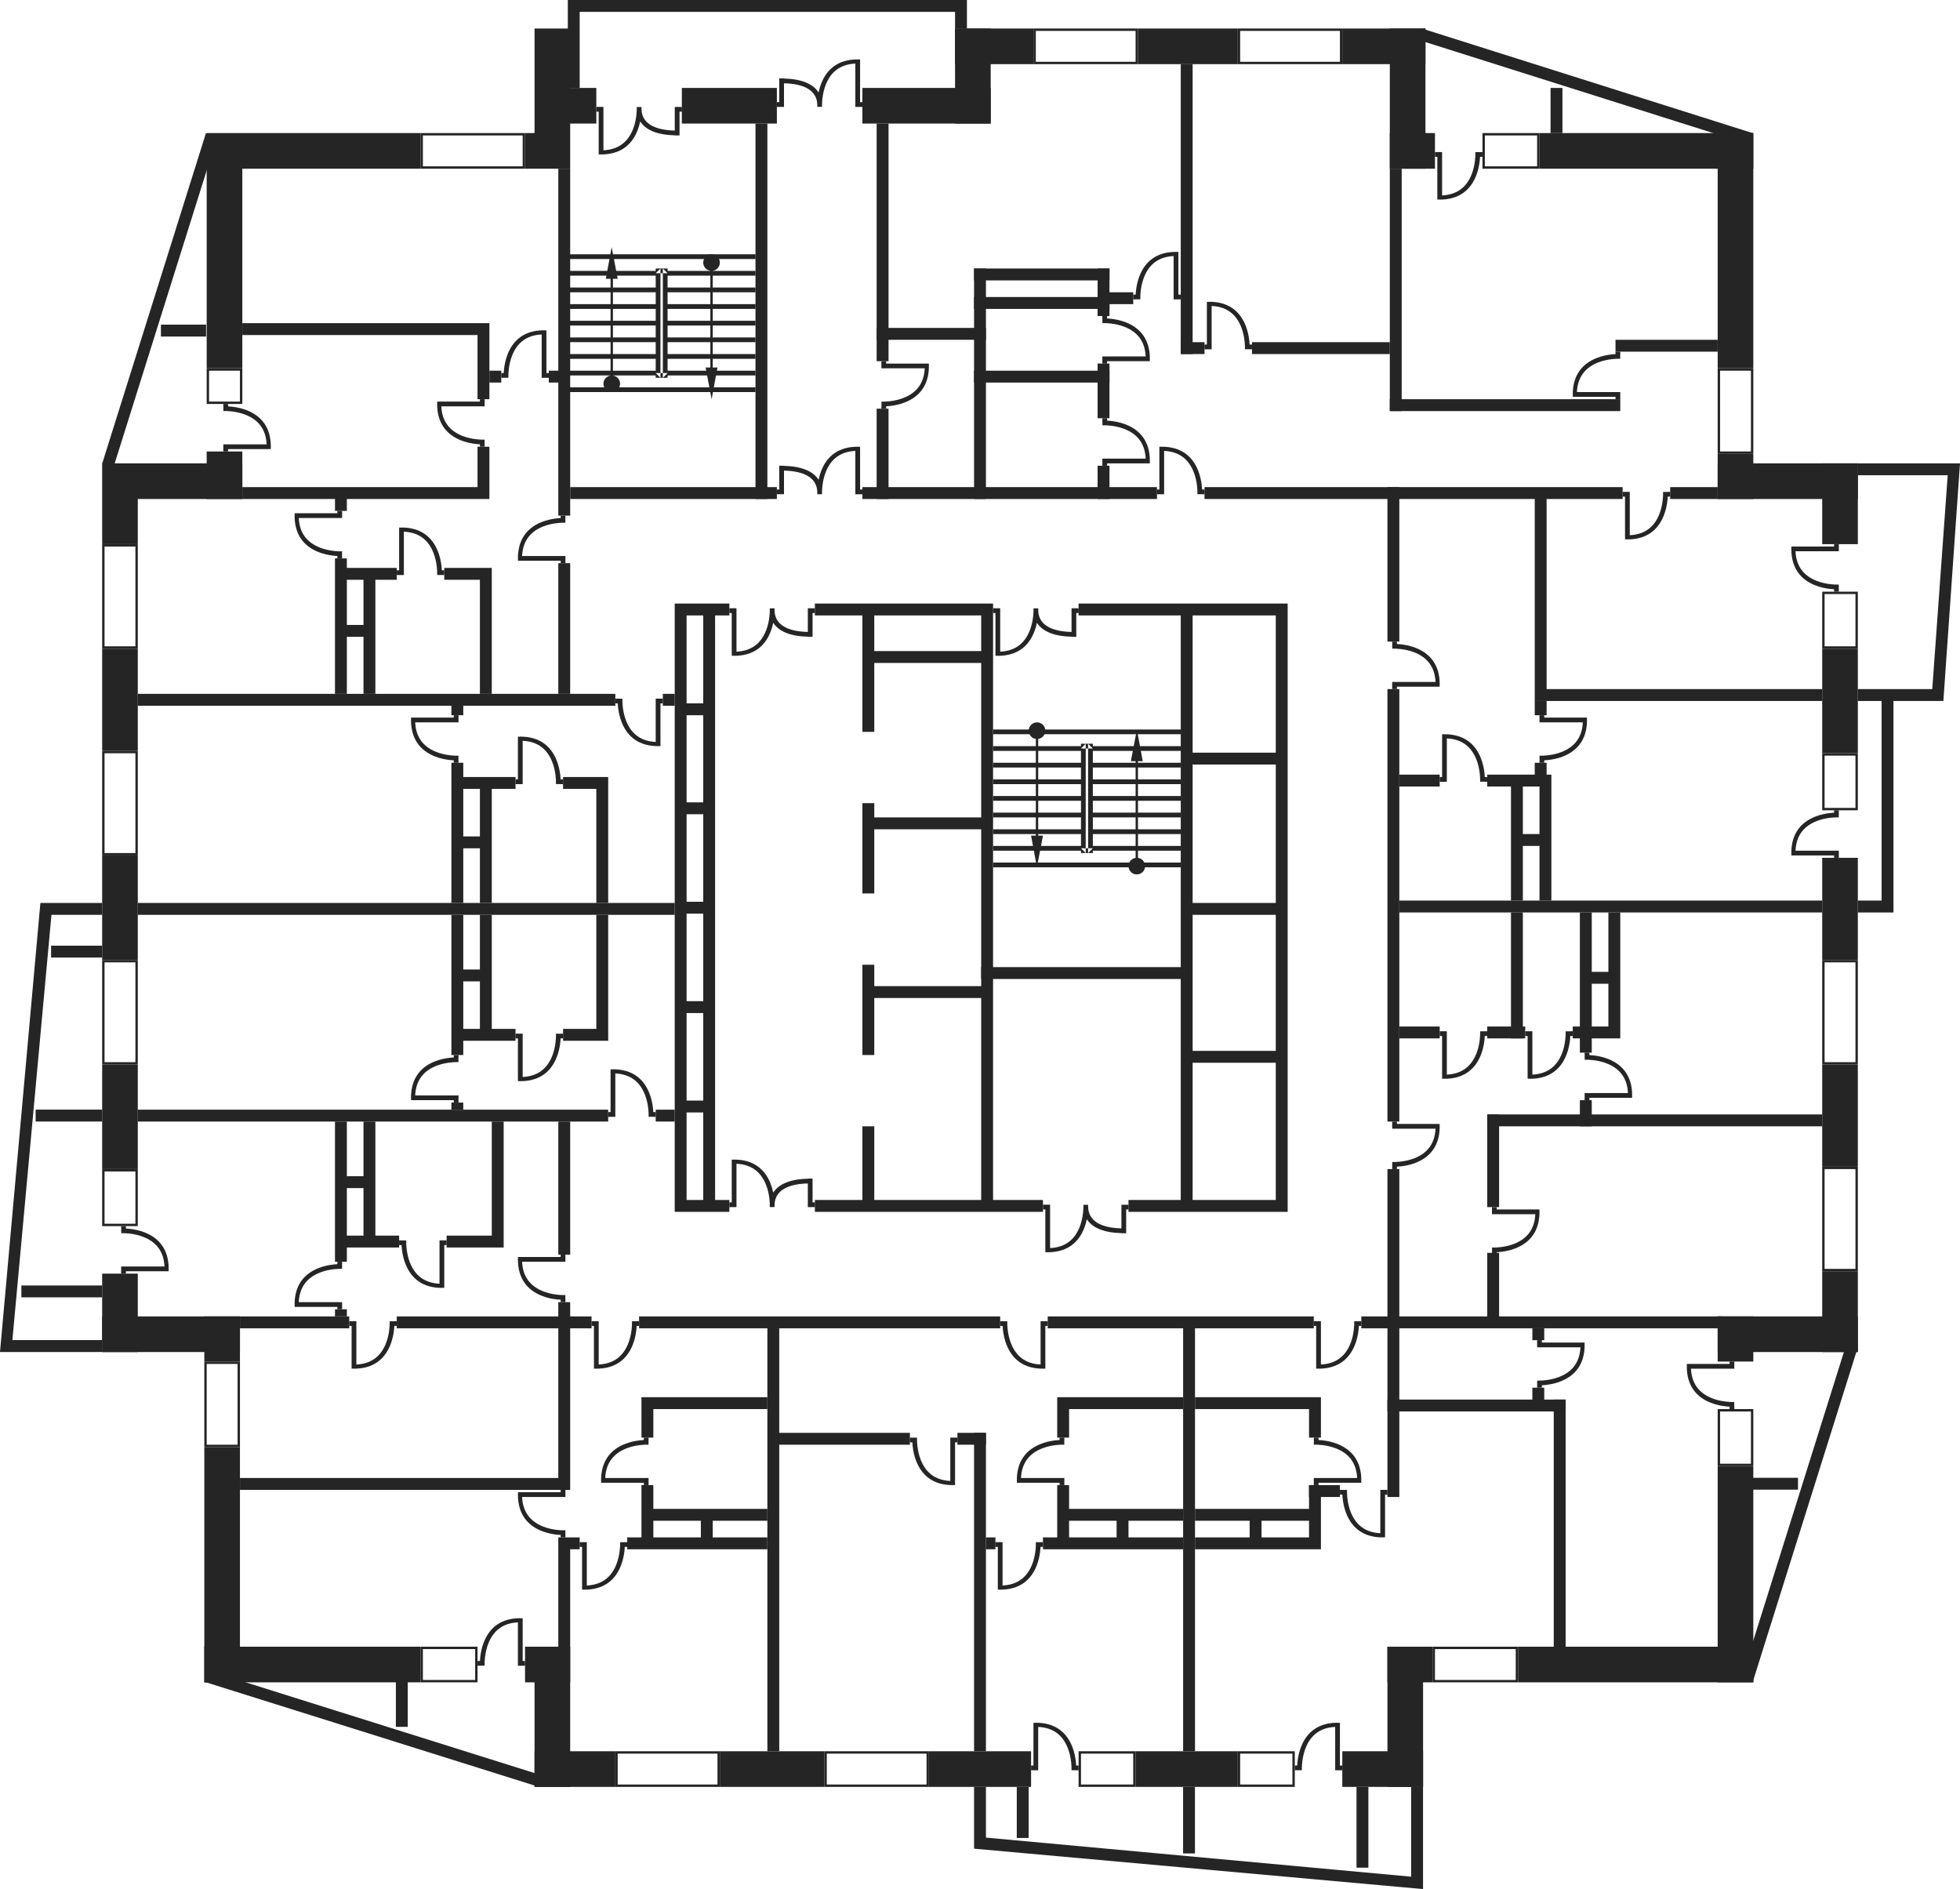 <?xml version="1.0" encoding="UTF-8" standalone="no"?>
<svg width="825px" height="795px" viewBox="0 0 825 795" version="1.1" xmlns="http://www.w3.org/2000/svg" xmlns:xlink="http://www.w3.org/1999/xlink">
    <!-- Generator: sketchtool 39.1 (31720) - http://www.bohemiancoding.com/sketch -->
    <title>B09B9E46-CA4D-4948-A3A2-B0F3B296ABB4</title>
    <desc>Created with sketchtool.</desc>
    <defs>
        <polygon id="path-1" points="502 717.021 529.616 717.021 555.077 692.479 554.998 652 502 652"></polygon>
        <mask id="mask-2" maskContentUnits="userSpaceOnUse" maskUnits="objectBoundingBox" x="-1" y="-1" width="55.077" height="67.021">
            <rect x="501" y="651" width="55.077" height="67.021" fill="white"></rect>
            <use xlink:href="#path-1" fill="black"></use>
        </mask>
        <polygon id="path-3" points="657.972 386.049 685.588 386.049 711.049 361.507 710.97 321.028 657.972 321.028"></polygon>
        <mask id="mask-4" maskContentUnits="userSpaceOnUse" maskUnits="objectBoundingBox" x="-1" y="-1" width="55.077" height="67.021">
            <rect x="656.972" y="320.028" width="55.077" height="67.021" fill="white"></rect>
            <use xlink:href="#path-3" fill="black"></use>
        </mask>
        <polygon id="path-5" points="128.544 383.544 155.271 383.544 187.456 343.456 187.456 319.544 128.544 319.544"></polygon>
        <mask id="mask-6" maskContentUnits="userSpaceOnUse" maskUnits="objectBoundingBox" x="-1" y="-1" width="60.911" height="66">
            <rect x="127.544" y="318.544" width="60.911" height="66" fill="white"></rect>
            <use xlink:href="#path-5" fill="black"></use>
        </mask>
        <polygon id="path-7" points="128.544 445.544 155.271 445.544 187.456 405.456 187.456 381.544 128.544 381.544"></polygon>
        <mask id="mask-8" maskContentUnits="userSpaceOnUse" maskUnits="objectBoundingBox" x="-1" y="-1" width="60.911" height="66">
            <rect x="127.544" y="380.544" width="60.911" height="66" fill="white"></rect>
            <use xlink:href="#path-7" fill="black"></use>
        </mask>
    </defs>
    <g id="Page-2" stroke="none" stroke-width="1" fill="none" fill-rule="evenodd">
        <g id="2-Жилой-дом-№2.-Корпус-А.(16-эт)----2-(29.04.16)" transform="translate(-281, -83)">
            <g id="Group" transform="translate(281, 83)">
                <path d="M455,315 L457,313 L457,359 L455,357 L460,357 L458,359 L458,313 L460,315 L455,315 Z M460,313 L460,359 L455,359 L455,313 L460,313 Z M418,307 L497,307 L497,309 L418,309 L418,307 Z M418,314 L455,314 L455,316 L418,316 L418,314 Z M460,314 L497,314 L497,316 L460,316 L460,314 Z M418,321 L455,321 L455,323 L418,323 L418,321 Z M460,321 L497,321 L497,323 L460,323 L460,321 Z M418,328 L455,328 L455,330 L418,330 L418,328 Z M418,335 L455,335 L455,337 L418,337 L418,335 Z M460,328 L497,328 L497,330 L460,330 L460,328 Z M460,335 L497,335 L497,337 L460,337 L460,335 Z M418,342 L455,342 L455,344 L418,344 L418,342 Z M460,342 L497,342 L497,344 L460,344 L460,342 Z M418,349 L455,349 L455,351 L418,351 L418,349 Z M460,349 L497,349 L497,351 L460,351 L460,349 Z M418,356 L455,356 L455,358 L418,358 L418,356 Z M460,356 L497,356 L497,358 L460,358 L460,356 Z M418,363 L497,363 L497,365 L418,365 L418,363 Z" id="Combined-Shape" fill="#252525"></path>
                <path d="M276,115 L278,113 L278,159 L276,157 L281,157 L279,159 L279,113 L281,115 L276,115 Z M281,113 L281,159 L276,159 L276,113 L281,113 Z M239,107 L318,107 L318,109 L239,109 L239,107 Z M239,114 L276,114 L276,116 L239,116 L239,114 Z M281,114 L318,114 L318,116 L281,116 L281,114 Z M239,121 L276,121 L276,123 L239,123 L239,121 Z M281,121 L318,121 L318,123 L281,123 L281,121 Z M239,128 L276,128 L276,130 L239,130 L239,128 Z M239,135 L276,135 L276,137 L239,137 L239,135 Z M281,128 L318,128 L318,130 L281,130 L281,128 Z M281,135 L318,135 L318,137 L281,137 L281,135 Z M239,142 L276,142 L276,144 L239,144 L239,142 Z M281,142 L318,142 L318,144 L281,144 L281,142 Z M239,149 L276,149 L276,151 L239,151 L239,149 Z M281,149 L318,149 L318,151 L281,151 L281,149 Z M239,156 L276,156 L276,158 L239,158 L239,156 Z M281,156 L318,156 L318,158 L281,158 L281,156 Z M239,163 L318,163 L318,165 L239,165 L239,163 Z" id="Combined-Shape-Copy-17" fill="#252525" transform="translate(278.5, 136) scale(1, -1) translate(-278.5, -136) "></path>
                <path d="M94.5,56 L177,56 L177,71 L102,71 L102,155 L87,155 L87,56 L94.5,56 Z" id="Combined-Shape" fill="#252525"></path>
                <rect id="Rectangle-2-Copy-4" fill="#252525" x="87" y="190" width="15" height="20"></rect>
                <path d="M43,210 L58,210 L58,229 L43,229 L43,210 Z M102,195 L102,210 L43,210 L43,195 L102,195 Z" id="Combined-Shape" fill="#252525"></path>
                <rect id="Rectangle-2-Copy-9" fill="#252525" x="43" y="273" width="15" height="43"></rect>
                <rect id="Rectangle-2-Copy-11" fill="#252525" x="43" y="360" width="15" height="44"></rect>
                <rect id="Rectangle-2-Copy-13" fill="#252525" x="43" y="448" width="15" height="44"></rect>
                <rect id="Rectangle-2-Copy-15" fill="#252525" x="43" y="536" width="15" height="33"></rect>
                <rect id="Rectangle-2-Copy-17" fill="#252525" x="86" y="554" width="15" height="19"></rect>
                <rect id="Rectangle-2-Copy-19" fill="#252525" x="86" y="609" width="15" height="99"></rect>
                <rect id="Rectangle-2-Copy-23" fill="#252525" x="225" y="693" width="15" height="59"></rect>
                <rect id="Rectangle-2-Copy-16" fill="#252525" transform="translate(72, 561.5) rotate(-270) translate(-72, -561.5) " x="64.5" y="532.5" width="15" height="58"></rect>
                <rect id="Rectangle-2-Copy-20" fill="#252525" transform="translate(131.5, 700.5) rotate(-270) translate(-131.5, -700.5) " x="124" y="655" width="15" height="91"></rect>
                <rect id="Rectangle-2-Copy-22" fill="#252525" transform="translate(230.5, 700.5) rotate(-270) translate(-230.5, -700.5) " x="223" y="691" width="15" height="19"></rect>
                <rect id="Rectangle-2-Copy-24" fill="#252525" transform="translate(242, 744.5) rotate(-270) translate(-242, -744.5) " x="234.5" y="727.5" width="15" height="34"></rect>
                <rect id="Rectangle-2-Copy-26" fill="#252525" transform="translate(325, 744.5) rotate(-270) translate(-325, -744.5) " x="317.5" y="722.5" width="15" height="44"></rect>
                <rect id="Rectangle-2-Copy-28" fill="#252525" transform="translate(412.5, 744.5) rotate(-270) translate(-412.5, -744.5) " x="405" y="723" width="15" height="43"></rect>
                <rect id="Rectangle-2-Copy-30" fill="#252525" transform="translate(499.5, 744.5) rotate(-270) translate(-499.5, -744.5) " x="492" y="723" width="15" height="43"></rect>
                <rect id="Rectangle-2-Copy-32" fill="#252525" transform="translate(582, 744.5) rotate(-270) translate(-582, -744.5) " x="574.5" y="727.5" width="15" height="34"></rect>
                <rect id="Rectangle-2-Copy-33" fill="#252525" transform="translate(593.5, 700.5) rotate(-270) translate(-593.5, -700.5) " x="586" y="691" width="15" height="19"></rect>
                <rect id="Rectangle-2-Copy-35" fill="#252525" transform="translate(688.5, 700.5) rotate(-270) translate(-688.5, -700.5) " x="681" y="651" width="15" height="99"></rect>
                <rect id="Rectangle-2-Copy-32" fill="#252525" x="584" y="693" width="15" height="59"></rect>
                <rect id="Rectangle-2-Copy-36" fill="#252525" x="723" y="617" width="15" height="91"></rect>
                <rect id="Rectangle-2-Copy-38" fill="#252525" x="723" y="554" width="15" height="19"></rect>
                <rect id="Rectangle-2-Copy-40" fill="#252525" x="767" y="535" width="15" height="34"></rect>
                <rect id="Rectangle-2-Copy-42" fill="#252525" x="767" y="448" width="15" height="43"></rect>
                <rect id="Rectangle-2-Copy-44" fill="#252525" x="767" y="361" width="15" height="43"></rect>
                <rect id="Rectangle-2-Copy-46" fill="#252525" x="767" y="273" width="15" height="44"></rect>
                <rect id="Rectangle-2-Copy-46" fill="#252525" x="767" y="195" width="15" height="34"></rect>
                <rect id="Rectangle-2-Copy-47" fill="#252525" x="723" y="191" width="15" height="19"></rect>
                <rect id="Rectangle-2-Copy-49" fill="#252525" x="723" y="56" width="15" height="99"></rect>
                <rect id="Rectangle-2-Copy-53" fill="#252525" x="585" y="12" width="15" height="59"></rect>
                <rect id="Rectangle-2-Copy-46" fill="#252525" transform="translate(752.5, 202.5) rotate(-270) translate(-752.5, -202.5) " x="745" y="173" width="15" height="59"></rect>
                <rect id="Rectangle-2-Copy-50" fill="#252525" transform="translate(693, 63.5) rotate(-270) translate(-693, -63.5) " x="685.5" y="18.5" width="15" height="90"></rect>
                <rect id="Rectangle-2-Copy-52" fill="#252525" transform="translate(594.5, 63.5) rotate(-270) translate(-594.5, -63.5) " x="587" y="54" width="15" height="19"></rect>
                <rect id="Rectangle-2-Copy-54" fill="#252525" transform="translate(582.5, 19.5) rotate(-270) translate(-582.5, -19.5) " x="575" y="2" width="15" height="35"></rect>
                <rect id="Rectangle-2-Copy-56" fill="#252525" transform="translate(500, 19.5) rotate(-270) translate(-500, -19.5) " x="492.5" y="-1.5" width="15" height="42"></rect>
                <rect id="Rectangle-2-Copy-58" fill="#252525" transform="translate(418.5, 19.5) rotate(-270) translate(-418.5, -19.5) " x="411" y="3" width="15" height="33"></rect>
                <rect id="Rectangle-2-Copy-59" fill="#252525" transform="translate(390, 44.5) rotate(-270) translate(-390, -44.5) " x="382.5" y="17.5" width="15" height="54"></rect>
                <rect id="Rectangle-2-Copy-60" fill="#252525" transform="translate(307, 44.5) rotate(-270) translate(-307, -44.5) " x="299.5" y="24.5" width="15" height="40"></rect>
                <path d="M206,138.5 L206,136 L102,136 L102,141 L201,141 L201,168 L206,168 L206,138.5 Z" id="Combined-Shape" fill="#252525"></path>
                <path d="M203.5,210 L206,210 L206,188 L201,188 L201,205 L102,205 L102,210 L203.5,210 Z M141,210 L146,210 L146,215 L141,215 L141,210 Z" id="Combined-Shape" fill="#252525"></path>
                <path d="M240,52 L251,52 L251,37 L240,37 L240,12 L225,12 L225,56 L221,56 L221,71 L232.5,71 L240,71 L240,52 Z" id="Combined-Shape" fill="#252525"></path>
                <rect id="Rectangle-9" fill="#252525" x="240" y="205" width="87" height="5"></rect>
                <rect id="Rectangle-9-Copy" fill="#252525" x="363" y="205" width="124" height="5"></rect>
                <path d="M648.5,295 L646,295 L646,210 L507,210 L507,205 L683,205 L683,210 L651,210 L651,290 L767,290 L767,295 L648.5,295 Z M703,205 L723,205 L723,210 L703,210 L703,205 Z" id="Combined-Shape" fill="#252525"></path>
                <rect id="Rectangle-10" fill="#252525" x="589" y="326" width="17" height="5"></rect>
                <rect id="Rectangle-10-Copy-9" fill="#252525" x="589" y="432" width="17" height="5"></rect>
                <rect id="Rectangle-10-Copy-7" fill="#252525" x="589" y="379" width="178" height="5"></rect>
                <path d="M641,351 L641,331 L648,331 L648,351 L641,351 Z M641,356 L641,379 L636,379 L636,331 L626,331 L626,326 L653,326 L653,328.5 L653,379 L648,379 L648,356 L641,356 Z M651,321 L651,326 L646,326 L646,321 L651,321 Z" id="Combined-Shape" fill="#252525"></path>
                <path d="M670,414 L670,432 L677,432 L677,414 L670,414 Z M670,409 L670,384 L665,384 L665,432 L662,432 L662,437 L665,437 L665,443 L670,443 L670,437 L679.5,437 L682,437 L682,384 L677,384 L677,409 L670,409 Z" id="Combined-Shape" fill="#252525"></path>
                <rect id="Rectangle-10-Copy-15" fill="#252525" transform="translate(667.5, 468.5) rotate(-270) translate(-667.5, -468.5) " x="662" y="466" width="11" height="5"></rect>
                <rect id="Rectangle-10-Copy-8" fill="#252525" transform="translate(638.5, 410.5) rotate(-270) translate(-638.5, -410.5) " x="612" y="408" width="53" height="5"></rect>
                <rect id="Rectangle-10-Copy-17" fill="#252525" transform="translate(628.5, 488.5) rotate(-270) translate(-628.5, -488.5) " x="609" y="486" width="39" height="5"></rect>
                <rect id="Rectangle-10-Copy-18" fill="#252525" transform="translate(628.5, 540.75) rotate(-270) translate(-628.5, -540.75) " x="615" y="538.25" width="27" height="5"></rect>
                <rect id="Rectangle-10-Copy-5" fill="#252525" transform="translate(648.5, 298) rotate(-270) translate(-648.5, -298) " x="645.5" y="295.5" width="6" height="5"></rect>
                <rect id="Rectangle-10-Copy-10" fill="#252525" x="626" y="432" width="16" height="5"></rect>
                <rect id="Rectangle-10-Copy-16" fill="#252525" x="626" y="469" width="141" height="5"></rect>
                <polygon id="Combined-Shape" fill="#252525" transform="translate(803.5, 289.5) scale(1, -1) translate(-803.5, -289.5) " points="792 289 813.325 289 819.828 379 782 379 782 384 825 384 818 284 797 284 797 195 782 195 782 200 792 200"></polygon>
                <rect id="Rectangle-10-Copy-19" fill="#252525" x="573" y="554" width="152" height="5"></rect>
                <rect id="Rectangle-10-Copy-31" fill="#252525" x="584" y="589" width="75" height="5"></rect>
                <rect id="Rectangle-10-Copy-21" fill="#252525" x="324" y="603" width="59" height="5"></rect>
                <path d="M237.5,647 L244,647 L244,652 L240,652 L240,693 L235,693 L235,647 L237.5,647 Z" id="Combined-Shape" fill="#252525"></path>
                <rect id="Rectangle-10-Copy-22" fill="#252525" x="403" y="603" width="12" height="5"></rect>
                <rect id="Rectangle-10-Copy-23" fill="#252525" x="415" y="647" width="4" height="5"></rect>
                <rect id="Rectangle-10-Copy-20" fill="#252525" x="441" y="554" width="112" height="5"></rect>
                <rect id="Rectangle-10-Copy-32" fill="#252525" x="269" y="554" width="152" height="5"></rect>
                <rect id="Rectangle-10-Copy-33" fill="#252525" x="167" y="554" width="82" height="5"></rect>
                <rect id="Rectangle-10-Copy-35" fill="#252525" x="101" y="554" width="46" height="5"></rect>
                <rect id="Rectangle-10-Copy-38" fill="#252525" x="58" y="467" width="198" height="5"></rect>
                <path d="M296,505 L289,505 L289,468.167 L296,468.167 L296,505 Z M301,505 L307,505 L307,510 L284,510 L284,507.5 L284,254 L286.5,254 L307,254 L307,259 L301,259 L301,505 Z M296,259 L289,259 L289,296 L296,296 L296,259 Z M296,301 L289,301 L289,337.667 L296,337.667 L296,301 Z M296,342.667 L289,342.667 L289,379.5 L296,379.5 L296,342.667 Z M296,384.5 L289,384.5 L289,421.333 L296,421.333 L296,384.5 Z M296,426.333 L289,426.333 L289,463.167 L296,463.167 L296,426.333 Z" id="Combined-Shape" fill="#252525"></path>
                <path d="M537,316.75 L502,316.75 L502,259 L537,259 L537,316.75 Z M537,321.75 L502,321.75 L502,380 L537,380 L537,321.75 Z M537,385 L502,385 L502,442.25 L537,442.25 L537,385 Z M537,447.25 L502,447.25 L502,505 L537,505 L537,447.25 Z M539.5,510 L475,510 L475,505 L497,505 L497,259 L454,259 L454,254 L542,254 L542,256.5 L542,510 L539.5,510 Z" id="Combined-Shape" fill="#252525"></path>
                <path d="M479,361.035 L479,320.333 L481,320.333 L478.541,307 L476,320.333 L478,320.333 L478,361.035 C476.304,361.278 475,362.737 475,364.5 C475,366.433 476.567,368 478.5,368 C480.433,368 482,366.433 482,364.5 C482,362.737 480.696,361.278 479,361.035 Z" id="Combined-Shape" fill="#252525"></path>
                <path d="M300,161.035 L300,120.333 L302,120.333 L299.541,107 L297,120.333 L299,120.333 L299,161.035 C297.304,161.278 296,162.737 296,164.5 C296,166.433 297.567,168 299.5,168 C301.433,168 303,166.433 303,164.5 C303,162.737 301.696,161.278 300,161.035 Z" id="Combined-Shape-Copy-18" fill="#252525" transform="translate(299.5, 137.5) scale(1, -1) translate(-299.5, -137.5) "></path>
                <path d="M437,358.035 L437,317.333 L439,317.333 L436.541,304 L434,317.333 L436,317.333 L436,358.035 C434.304,358.278 433,359.737 433,361.5 C433,363.433 434.567,365 436.5,365 C438.433,365 440,363.433 440,361.5 C440,359.737 438.696,358.278 437,358.035 Z" id="Combined-Shape" fill="#252525" transform="translate(436.5, 334.5) scale(-1, -1) translate(-436.5, -334.5) "></path>
                <path d="M258,158.035 L258,117.333 L260,117.333 L257.541,104 L255,117.333 L257,117.333 L257,158.035 C255.304,158.278 254,159.737 254,161.5 C254,163.433 255.567,165 257.5,165 C259.433,165 261,163.433 261,161.5 C261,159.737 259.696,158.278 258,158.035 Z" id="Combined-Shape-Copy-19" fill="#252525" transform="translate(257.5, 134.5) scale(-1, 1) translate(-257.5, -134.5) "></path>
                <path d="M368,259 L413,259 L413,505 L368,505 L368,474 L363,474 L363,505 L343,505 L343,510 L439,510 L439,505 L418,505 L418,256.5 L418,254 L343,254 L343,259 L363,259 L363,308 L368,308 L368,259 Z M368,274 L413,274 L413,279 L368,279 L368,274 Z M368,344 L413,344 L413,349 L368,349 L368,344 Z M368,415 L413,415 L413,420 L368,420 L368,415 Z M363,338 L368,338 L368,376 L363,376 L363,338 Z M363,406 L368,406 L368,444 L363,444 L363,406 Z" id="Combined-Shape" fill="#252525"></path>
                <rect id="Rectangle-10-Copy-56" fill="#252525" x="413" y="407" width="88" height="5"></rect>
                <rect id="Rectangle-10-Copy-40" fill="#252525" x="58" y="380" width="226" height="5"></rect>
                <path d="M235,622 L101,622 L101,627 L237.5,627 L240,627 L240,548 L235,548 L235,622 Z" id="Combined-Shape" fill="#252525"></path>
                <rect id="Rectangle-10-Copy-39" fill="#252525" transform="translate(237.5, 500) rotate(-270) translate(-237.5, -500) " x="209.5" y="497.5" width="56" height="5"></rect>
                <path d="M447.5,588 L498,588 L498,593 L450,593 L450,605 L445,605 L445,588 L447.5,588 Z M450,647 L470,647 L470,640 L450,640 L450,647 Z M445,647 L439,647 L439,652 L498,652 L498,647 L475,647 L475,640 L498,640 L498,635 L450,635 L450,625 L445,625 L445,647 Z" id="Combined-Shape" fill="#252525"></path>
                <path d="M275,647 L295,647 L295,640 L275,640 L275,647 Z M270,647 L264,647 L264,652 L323,652 L323,647 L300,647 L300,640 L323,640 L323,635 L275,635 L275,625 L270,625 L270,647 Z" id="Combined-Shape-Copy-11" fill="#252525"></path>
                <path d="M136,510 L156,510 L156,503 L136,503 L136,510 Z M131,510 L125,510 L125,515 L184,515 L184,510 L161,510 L161,503 L184,503 L184,498 L136,498 L136,488 L131,488 L131,510 Z" id="Combined-Shape-Copy-13" fill="#252525" transform="translate(154.5, 501.5) scale(-1, 1) rotate(-90) translate(-154.5, -501.5) "></path>
                <path d="M185,423 L205,423 L205,416 L185,416 L185,423 Z M180,423 L174,423 L174,428 L233,428 L233,423 L210,423 L210,416 L233,416 L233,411 L185,411 L185,401 L180,401 L180,423 Z" id="Combined-Shape-Copy-15" fill="#252525" transform="translate(203.5, 414.5) scale(-1, 1) rotate(-90) translate(-203.5, -414.5) "></path>
                <path d="M553.5,588 L503,588 L503,593 L551,593 L551,605 L556,605 L556,588 L553.5,588 Z M551,647 L531,647 L531,640 L551,640 L551,647 Z M553.5,652 L503,652 L503,647 L526,647 L526,640 L503,640 L503,635 L551,635 L551,625 L556,625 L556,652 L553.5,652 Z" id="Combined-Shape" fill="#252525"></path>
                <path d="M272.5,588 L323,588 L323,593 L275,593 L275,605 L270,605 L270,588 L272.5,588 Z" id="Combined-Shape-Copy-12" fill="#252525"></path>
                <path d="M176,486.5 L226.5,486.5 L226.5,491.5 L178.5,491.5 L178.5,510.5 L173.5,510.5 L173.5,486.5 L176,486.5 Z" id="Combined-Shape-Copy-14" fill="#252525" transform="translate(200, 498.5) scale(-1, 1) rotate(-90) translate(-200, -498.5) "></path>
                <path d="M222.5,402 L273,402 L273,407 L225,407 L225,421 L220,421 L220,402 L222.5,402 Z" id="Combined-Shape-Copy-16" fill="#252525" transform="translate(246.5, 411.5) scale(-1, 1) rotate(-90) translate(-246.5, -411.5) "></path>
                <path d="M185,359 L205,359 L205,352 L185,352 L185,359 Z M180,359 L174,359 L174,364 L233,364 L233,359 L210,359 L210,352 L233,352 L233,347 L185,347 L185,337 L180,337 L180,359 Z" id="Combined-Shape-Copy-15" fill="#252525" transform="translate(203.5, 350.5) scale(-1, -1) rotate(-90) translate(-203.5, -350.5) "></path>
                <path d="M222.5,344 L273,344 L273,349 L225,349 L225,363 L220,363 L220,344 L222.5,344 Z" id="Combined-Shape-Copy-16" fill="#252525" transform="translate(246.5, 353.5) scale(-1, -1) rotate(-90) translate(-246.5, -353.5) "></path>
                <rect id="Rectangle-9-Copy-4" fill="#252525" transform="translate(586.5, 237.5) rotate(-90) translate(-586.5, -237.5) " x="554" y="235" width="65" height="5"></rect>
                <rect id="Rectangle-9-Copy-5" fill="#252525" transform="translate(586.5, 381) rotate(-90) translate(-586.5, -381) " x="495.5" y="378.5" width="182" height="5"></rect>
                <rect id="Rectangle-9-Copy-6" fill="#252525" transform="translate(586.5, 525.5) rotate(-90) translate(-586.5, -525.5) " x="553" y="523" width="67" height="5"></rect>
                <rect id="Rectangle-9-Copy-9" fill="#252525" transform="translate(500.5, 647) rotate(-90) translate(-500.5, -647) " x="410.5" y="644.5" width="180" height="5"></rect>
                <rect id="Rectangle-9-Copy-11" fill="#252525" transform="translate(325.5, 647) rotate(-90) translate(-325.5, -647) " x="235.5" y="644.5" width="180" height="5"></rect>
                <rect id="Rectangle-9-Copy-10" fill="#252525" transform="translate(412.5, 670) rotate(-90) translate(-412.5, -670) " x="345.5" y="667.5" width="134" height="5"></rect>
                <rect id="Rectangle-9-Copy-12" fill="#252525" transform="translate(586.5, 592.5) rotate(-90) translate(-586.5, -592.5) " x="549" y="590" width="75" height="5"></rect>
                <rect id="Rectangle-9-Copy-13" fill="#252525" transform="translate(656.5, 641) rotate(-90) translate(-656.5, -641) " x="604.5" y="638.5" width="104" height="5"></rect>
                <rect id="Rectangle-2-Copy-58" fill="#252525" transform="translate(409.5, 32) rotate(-180) translate(-409.5, -32) " x="402" y="12" width="15" height="40"></rect>
                <rect id="Rectangle-2-Copy-39" fill="#252525" transform="translate(752.5, 561.5) rotate(-270) translate(-752.5, -561.5) " x="745" y="532" width="15" height="59"></rect>
                <g id="Окно-24*15" transform="translate(521, 737)" fill="#252525">
                    <path d="M23,1 L1,1 L1,14 L23,14 L23,1 Z M24,15 L0,15 L0,0 L24,0 L24,15 Z" id="Rectangle-2-Copy-27"></path>
                </g>
                <g id="Окно-24*15" transform="translate(454, 737)" fill="#252525">
                    <path d="M23,1 L1,1 L1,14 L23,14 L23,1 Z M24,15 L0,15 L0,0 L24,0 L24,15 Z" id="Rectangle-2-Copy-27"></path>
                </g>
                <g id="Окно-24*15" transform="translate(177, 693)" fill="#252525">
                    <path d="M23,1 L1,1 L1,14 L23,14 L23,1 Z M24,15 L0,15 L0,0 L24,0 L24,15 Z" id="Rectangle-2-Copy-27"></path>
                </g>
                <path d="M124.023,234 L124.023,232.013 C124.093,232.016 124.151,232.018 124.217,232.02 C125.084,232.044 126.222,232.006 127.545,231.852 C129.527,231.623 131.481,231.177 133.298,230.468 C138.681,228.368 141.945,224.408 142.241,218 L124,218 L124,216 L143.978,216 L143.978,217.032 L144,217.032 C144,224.97 140.15,229.906 133.856,232.362 C131.903,233.124 129.823,233.598 127.719,233.842 C127.032,233.922 126.391,233.972 125.805,234 L126,234 L126,235 L124,235 L124,234 L124.023,234 Z M124,215 L126,215 L126,216 L124,216 L124,215 Z" id="Combined-Shape-Copy-20" fill="#252525" transform="translate(134, 225) scale(-1, 1) translate(-134, -225) "></path>
                <path d="M94.023,189 L94.023,187.013 C94.093,187.016 94.151,187.018 94.217,187.02 C95.084,187.044 96.222,187.006 97.545,186.852 C99.527,186.623 101.481,186.177 103.298,185.468 C108.681,183.368 111.945,179.408 112.241,173 L94,173 L94,171 L113.978,171 L113.978,172.032 L114,172.032 C114,179.97 110.15,184.906 103.856,187.362 C101.903,188.124 99.823,188.598 97.719,188.842 C97.032,188.922 96.391,188.972 95.805,189 L96,189 L96,190 L94,190 L94,189 L94.023,189 Z M94,170 L96,170 L96,171 L94,171 L94,170 Z" id="Combined-Shape-Copy-68" fill="#252525" transform="translate(104, 180) scale(1, -1) translate(-104, -180) "></path>
                <g id="Окно-15*15" transform="translate(87, 155)" fill="#252525">
                    <path d="M14,1 L1,1 L1,14 L14,14 L14,1 Z M15,15 L-1.13686838e-13,15 L-1.13686838e-13,0 L15,0 L15,15 Z" id="Rectangle-2-Copy-34"></path>
                </g>
                <path d="M173.023,320 L173.023,318.013 C173.093,318.016 173.151,318.018 173.217,318.02 C174.084,318.044 175.222,318.006 176.545,317.852 C178.527,317.623 180.481,317.177 182.298,316.468 C187.681,314.368 190.945,310.408 191.241,304 L173,304 L173,302 L192.978,302 L192.978,303.032 L193,303.032 C193,310.97 189.15,315.906 182.856,318.362 C180.903,319.124 178.823,319.598 176.719,319.842 C176.032,319.922 175.391,319.972 174.805,320 L175,320 L175,321 L173,321 L173,320 L173.023,320 Z M173,301 L175,301 L175,302 L173,302 L173,301 Z" id="Combined-Shape-Copy-25" fill="#252525" transform="translate(183, 311) scale(-1, 1) translate(-183, -311) "></path>
                <path d="M173.023,463 L173.023,461.013 C173.093,461.016 173.151,461.018 173.217,461.02 C174.084,461.044 175.222,461.006 176.545,460.852 C178.527,460.623 180.481,460.177 182.298,459.468 C187.681,457.368 190.945,453.408 191.241,447 L173,447 L173,445 L192.978,445 L192.978,446.032 L193,446.032 C193,453.97 189.15,458.906 182.856,461.362 C180.903,462.124 178.823,462.598 176.719,462.842 C176.032,462.922 175.391,462.972 174.805,463 L175,463 L175,464 L173,464 L173,463 L173.023,463 Z M173,444 L175,444 L175,445 L173,445 L173,444 Z" id="Combined-Shape-Copy-28" fill="#252525" transform="translate(183, 454) scale(-1, -1) translate(-183, -454) "></path>
                <path d="M184.023,187 L184.023,185.013 C184.093,185.016 184.151,185.018 184.217,185.02 C185.084,185.044 186.222,185.006 187.545,184.852 C189.527,184.623 191.481,184.177 193.298,183.468 C198.681,181.368 201.945,177.408 202.241,171 L184,171 L184,169 L203.978,169 L203.978,170.032 L204,170.032 C204,177.97 200.15,182.906 193.856,185.362 C191.903,186.124 189.823,186.598 187.719,186.842 C187.032,186.922 186.391,186.972 185.805,187 L186,187 L186,188 L184,188 L184,187 L184.023,187 Z M184,168 L186,168 L186,169 L184,169 L184,168 Z" id="Combined-Shape-Copy-23" fill="#252525" transform="translate(194, 178) scale(-1, 1) translate(-194, -178) "></path>
                <path d="M218.023,236 L218.023,234.013 C218.093,234.016 218.151,234.018 218.217,234.02 C219.084,234.044 220.222,234.006 221.545,233.852 C223.527,233.623 225.481,233.177 227.298,232.468 C232.681,230.368 235.945,226.408 236.241,220 L218,220 L218,218 L237.978,218 L237.978,219.032 L238,219.032 C238,226.97 234.15,231.906 227.856,234.362 C225.903,235.124 223.823,235.598 221.719,235.842 C221.032,235.922 220.391,235.972 219.805,236 L220,236 L220,237 L218,237 L218,236 L218.023,236 Z M218,217 L220,217 L220,218 L218,218 L218,217 Z" id="Combined-Shape-Copy-22" fill="#252525" transform="translate(228, 227) scale(-1, -1) translate(-228, -227) "></path>
                <path d="M167.023,241 L167.023,239.013 C167.093,239.016 167.151,239.018 167.217,239.02 C168.084,239.044 169.222,239.006 170.545,238.852 C172.527,238.623 174.481,238.177 176.298,237.468 C181.681,235.368 184.945,231.408 185.241,225 L167,225 L167,223 L186.978,223 L186.978,224.032 L187,224.032 C187,231.97 183.15,236.906 176.856,239.362 C174.903,240.124 172.823,240.598 170.719,240.842 C170.032,240.922 169.391,240.972 168.805,241 L169,241 L169,242 L167,242 L167,241 L167.023,241 Z M167,222 L169,222 L169,223 L167,223 L167,222 Z" id="Combined-Shape-Copy-21" fill="#252525" transform="translate(177, 232) rotate(-90) translate(-177, -232) "></path>
                <path d="M324.021,257.184 C324.005,257.873 323.954,258.669 323.852,259.545 C323.623,261.527 323.177,263.481 322.468,265.298 C320.368,270.681 316.408,273.945 310,274.241 L310,256 L308,256 L308,275.978 L309.032,275.978 L309.032,276 C316.97,276 321.906,272.15 324.362,265.856 C324.836,264.641 325.199,263.377 325.464,262.089 C327.764,265.734 332.745,267.783 340.028,267.95 L340.028,268.002 L342.028,268.002 L342.028,256.002 L340.028,256.002 L340.028,265.95 C330.958,265.741 326.258,262.588 326.022,257.135 C326.028,256.827 326.028,256.538 326.022,256.271 C326.023,256.234 326.025,256.196 326.027,256.159 L326.019,256.158 C326.016,256.074 326.014,256.02 326.013,256.023 L324.013,256.023 C324.016,256.093 324.018,256.151 324.02,256.217 C324.02,256.229 324.021,256.242 324.021,256.255 C324.01,256.57 324.01,256.88 324.021,257.184 Z M307,256 L307,258 L308,258 L308,256 L307,256 Z M343.028,256.002 L343.028,258.002 L342.028,258.002 L342.028,256.002 L343.028,256.002 Z" id="Combined-Shape" fill="#252525"></path>
                <path d="M324.021,489.184 C324.005,489.873 323.954,490.669 323.852,491.545 C323.623,493.527 323.177,495.481 322.468,497.298 C320.368,502.681 316.408,505.945 310,506.241 L310,488 L308,488 L308,507.978 L309.032,507.978 L309.032,508 C316.97,508 321.906,504.15 324.362,497.856 C324.836,496.641 325.199,495.377 325.464,494.089 C327.764,497.734 332.745,499.783 340.028,499.95 L340.028,500.002 L342.028,500.002 L342.028,488.002 L340.028,488.002 L340.028,497.95 C330.958,497.741 326.258,494.588 326.022,489.135 C326.028,488.827 326.028,488.538 326.022,488.271 C326.023,488.234 326.025,488.196 326.027,488.159 L326.019,488.158 C326.016,488.074 326.014,488.02 326.013,488.023 L324.013,488.023 C324.016,488.093 324.018,488.151 324.02,488.217 C324.02,488.229 324.021,488.242 324.021,488.255 C324.01,488.57 324.01,488.88 324.021,489.184 Z M307,488 L307,490 L308,490 L308,488 L307,488 Z M343.028,488.002 L343.028,490.002 L342.028,490.002 L342.028,488.002 L343.028,488.002 Z" id="Combined-Shape-Copy-60" fill="#252525" transform="translate(325.014, 498) scale(1, -1) translate(-325.014, -498) "></path>
                <path d="M435.021,257.184 C435.005,257.873 434.954,258.669 434.852,259.545 C434.623,261.527 434.177,263.481 433.468,265.298 C431.368,270.681 427.408,273.945 421,274.241 L421,256 L419,256 L419,275.978 L420.032,275.978 L420.032,276 C427.97,276 432.906,272.15 435.362,265.856 C435.836,264.641 436.199,263.377 436.464,262.089 C438.764,265.734 443.745,267.783 451.028,267.95 L451.028,268.002 L453.028,268.002 L453.028,256.002 L451.028,256.002 L451.028,265.95 C441.958,265.741 437.258,262.588 437.022,257.135 C437.028,256.827 437.028,256.538 437.022,256.271 C437.023,256.234 437.025,256.196 437.027,256.159 L437.019,256.158 C437.016,256.074 437.014,256.02 437.013,256.023 L435.013,256.023 C435.016,256.093 435.018,256.151 435.02,256.217 C435.02,256.229 435.021,256.242 435.021,256.255 C435.01,256.57 435.01,256.88 435.021,257.184 Z M418,256 L418,258 L419,258 L419,256 L418,256 Z M454.028,256.002 L454.028,258.002 L453.028,258.002 L453.028,256.002 L454.028,256.002 Z" id="Combined-Shape-Copy-59" fill="#252525"></path>
                <path d="M456.021,508.184 C456.005,508.873 455.954,509.669 455.852,510.545 C455.623,512.527 455.177,514.481 454.468,516.298 C452.368,521.681 448.408,524.945 442,525.241 L442,507 L440,507 L440,526.978 L441.032,526.978 L441.032,527 C448.97,527 453.906,523.15 456.362,516.856 C456.836,515.641 457.199,514.377 457.464,513.089 C459.764,516.734 464.745,518.783 472.028,518.95 L472.028,519.002 L474.028,519.002 L474.028,507.002 L472.028,507.002 L472.028,516.95 C462.958,516.741 458.258,513.588 458.022,508.135 C458.028,507.827 458.028,507.538 458.022,507.271 C458.023,507.234 458.025,507.196 458.027,507.159 L458.019,507.158 C458.016,507.074 458.014,507.02 458.013,507.023 L456.013,507.023 C456.016,507.093 456.018,507.151 456.02,507.217 C456.02,507.229 456.021,507.242 456.021,507.255 C456.01,507.57 456.01,507.88 456.021,508.184 Z M439,507 L439,509 L440,509 L440,507 L439,507 Z M475.028,507.002 L475.028,509.002 L474.028,509.002 L474.028,507.002 L475.028,507.002 Z" id="Combined-Shape-Copy-61" fill="#252525"></path>
                <path d="M344.021,189.184 C344.005,189.873 343.954,190.669 343.852,191.545 C343.623,193.527 343.177,195.481 342.468,197.298 C340.368,202.681 336.408,205.945 330,206.241 L330,188 L328,188 L328,207.978 L329.032,207.978 L329.032,208 C336.97,208 341.906,204.15 344.362,197.856 C344.836,196.641 345.199,195.377 345.464,194.089 C347.764,197.734 352.745,199.783 360.028,199.95 L360.028,200.002 L362.028,200.002 L362.028,188.002 L360.028,188.002 L360.028,197.95 C350.958,197.741 346.258,194.588 346.022,189.135 C346.028,188.827 346.028,188.538 346.022,188.271 C346.023,188.234 346.025,188.196 346.027,188.159 L346.019,188.158 C346.016,188.074 346.014,188.02 346.013,188.023 L344.013,188.023 C344.016,188.093 344.018,188.151 344.02,188.217 C344.02,188.229 344.021,188.242 344.021,188.255 C344.01,188.57 344.01,188.88 344.021,189.184 Z M327,188 L327,190 L328,190 L328,188 L327,188 Z M363.028,188.002 L363.028,190.002 L362.028,190.002 L362.028,188.002 L363.028,188.002 Z" id="Combined-Shape-Copy-4" fill="#252525" transform="translate(345.014, 198) scale(-1, -1) translate(-345.014, -198) "></path>
                <path d="M344.021,26.184 C344.005,26.873 343.954,27.669 343.852,28.545 C343.623,30.527 343.177,32.481 342.468,34.298 C340.368,39.681 336.408,42.945 330,43.241 L330,25 L328,25 L328,44.978 L329.032,44.978 L329.032,45 C336.97,45 341.906,41.15 344.362,34.856 C344.836,33.641 345.199,32.377 345.464,31.089 C347.764,34.734 352.745,36.783 360.028,36.95 L360.028,37.002 L362.028,37.002 L362.028,25.002 L360.028,25.002 L360.028,34.95 C350.958,34.741 346.258,31.588 346.022,26.135 C346.028,25.827 346.028,25.538 346.022,25.271 C346.023,25.234 346.025,25.196 346.027,25.159 L346.019,25.158 C346.016,25.074 346.014,25.02 346.013,25.023 L344.013,25.023 C344.016,25.093 344.018,25.151 344.02,25.217 C344.02,25.229 344.021,25.242 344.021,25.255 C344.01,25.57 344.01,25.88 344.021,26.184 Z M327,25 L327,27 L328,27 L328,25 L327,25 Z M363.028,25.002 L363.028,27.002 L362.028,27.002 L362.028,25.002 L363.028,25.002 Z" id="Combined-Shape-Copy-62" fill="#252525" transform="translate(345.014, 35) scale(-1, -1) translate(-345.014, -35) "></path>
                <path d="M268.021,46.184 C268.005,46.873 267.954,47.669 267.852,48.545 C267.623,50.527 267.177,52.481 266.468,54.298 C264.368,59.681 260.408,62.945 254,63.241 L254,45 L252,45 L252,64.978 L253.032,64.978 L253.032,65 C260.97,65 265.906,61.15 268.362,54.856 C268.836,53.641 269.199,52.377 269.464,51.089 C271.764,54.734 276.745,56.783 284.028,56.95 L284.028,57.002 L286.028,57.002 L286.028,45.002 L284.028,45.002 L284.028,54.95 C274.958,54.741 270.258,51.588 270.022,46.135 C270.028,45.827 270.028,45.538 270.022,45.271 C270.023,45.234 270.025,45.196 270.027,45.159 L270.019,45.158 C270.016,45.074 270.014,45.02 270.013,45.023 L268.013,45.023 C268.016,45.093 268.018,45.151 268.02,45.217 C268.02,45.229 268.021,45.242 268.021,45.255 C268.01,45.57 268.01,45.88 268.021,46.184 Z M251,45 L251,47 L252,47 L252,45 L251,45 Z M287.028,45.002 L287.028,47.002 L286.028,47.002 L286.028,45.002 L287.028,45.002 Z" id="Combined-Shape-Copy-62" fill="#252525"></path>
                <path d="M217.023,329 L217.023,327.013 C217.093,327.016 217.151,327.018 217.217,327.02 C218.084,327.044 219.222,327.006 220.545,326.852 C222.527,326.623 224.481,326.177 226.298,325.468 C231.681,323.368 234.945,319.408 235.241,313 L217,313 L217,311 L236.978,311 L236.978,312.032 L237,312.032 C237,319.97 233.15,324.906 226.856,327.362 C224.903,328.124 222.823,328.598 220.719,328.842 C220.032,328.922 219.391,328.972 218.805,329 L219,329 L219,330 L217,330 L217,329 L217.023,329 Z M217,310 L219,310 L219,311 L217,311 L217,310 Z" id="Combined-Shape-Copy-26" fill="#252525" transform="translate(227, 320) rotate(-90) translate(-227, -320) "></path>
                <path d="M217.023,454 L217.023,452.013 C217.093,452.016 217.151,452.018 217.217,452.02 C218.084,452.044 219.222,452.006 220.545,451.852 C222.527,451.623 224.481,451.177 226.298,450.468 C231.681,448.368 234.945,444.408 235.241,438 L217,438 L217,436 L236.978,436 L236.978,437.032 L237,437.032 C237,444.97 233.15,449.906 226.856,452.362 C224.903,453.124 222.823,453.598 220.719,453.842 C220.032,453.922 219.391,453.972 218.805,454 L219,454 L219,455 L217,455 L217,454 L217.023,454 Z M217,435 L219,435 L219,436 L217,436 L217,435 Z" id="Combined-Shape-Copy-29" fill="#252525" transform="translate(227, 445) scale(1, -1) rotate(-90) translate(-227, -445) "></path>
                <path d="M168.023,541 L168.023,539.013 C168.093,539.016 168.151,539.018 168.217,539.02 C169.084,539.044 170.222,539.006 171.545,538.852 C173.527,538.623 175.481,538.177 177.298,537.468 C182.681,535.368 185.945,531.408 186.241,525 L168,525 L168,523 L187.978,523 L187.978,524.032 L188,524.032 C188,531.97 184.15,536.906 177.856,539.362 C175.903,540.124 173.823,540.598 171.719,540.842 C171.032,540.922 170.391,540.972 169.805,541 L170,541 L170,542 L168,542 L168,541 L168.023,541 Z M168,522 L170,522 L170,523 L168,523 L168,522 Z" id="Combined-Shape-Copy-31" fill="#252525" transform="translate(178, 532) scale(-1, -1) rotate(-90) translate(-178, -532) "></path>
                <path d="M147.023,575 L147.023,573.013 C147.093,573.016 147.151,573.018 147.217,573.02 C148.084,573.044 149.222,573.006 150.545,572.852 C152.527,572.623 154.481,572.177 156.298,571.468 C161.681,569.368 164.945,565.408 165.241,559 L147,559 L147,557 L166.978,557 L166.978,558.032 L167,558.032 C167,565.97 163.15,570.906 156.856,573.362 C154.903,574.124 152.823,574.598 150.719,574.842 C150.032,574.922 149.391,574.972 148.805,575 L149,575 L149,576 L147,576 L147,575 L147.023,575 Z M147,556 L149,556 L149,557 L147,557 L147,556 Z" id="Combined-Shape-Copy-32" fill="#252525" transform="translate(157, 566) scale(1, -1) rotate(-90) translate(-157, -566) "></path>
                <path d="M249.023,575 L249.023,573.013 C249.093,573.016 249.151,573.018 249.217,573.02 C250.084,573.044 251.222,573.006 252.545,572.852 C254.527,572.623 256.481,572.177 258.298,571.468 C263.681,569.368 266.945,565.408 267.241,559 L249,559 L249,557 L268.978,557 L268.978,558.032 L269,558.032 C269,565.97 265.15,570.906 258.856,573.362 C256.903,574.124 254.823,574.598 252.719,574.842 C252.032,574.922 251.391,574.972 250.805,575 L251,575 L251,576 L249,576 L249,575 L249.023,575 Z M249,556 L251,556 L251,557 L249,557 L249,556 Z" id="Combined-Shape-Copy-33" fill="#252525" transform="translate(259, 566) scale(1, -1) rotate(-90) translate(-259, -566) "></path>
                <path d="M244.023,668 L244.023,666.013 C244.093,666.016 244.151,666.018 244.217,666.02 C245.084,666.044 246.222,666.006 247.545,665.852 C249.527,665.623 251.481,665.177 253.298,664.468 C258.681,662.368 261.945,658.408 262.241,652 L244,652 L244,650 L263.978,650 L263.978,651.032 L264,651.032 C264,658.97 260.15,663.906 253.856,666.362 C251.903,667.124 249.823,667.598 247.719,667.842 C247.032,667.922 246.391,667.972 245.805,668 L246,668 L246,669 L244,669 L244,668 L244.023,668 Z M244,649 L246,649 L246,650 L244,650 L244,649 Z" id="Combined-Shape-Copy-40" fill="#252525" transform="translate(254, 659) scale(1, -1) rotate(-90) translate(-254, -659) "></path>
                <path d="M553.023,575 L553.023,573.013 C553.093,573.016 553.151,573.018 553.217,573.02 C554.084,573.044 555.222,573.006 556.545,572.852 C558.527,572.623 560.481,572.177 562.298,571.468 C567.681,569.368 570.945,565.408 571.241,559 L553,559 L553,557 L572.978,557 L572.978,558.032 L573,558.032 C573,565.97 569.15,570.906 562.856,573.362 C560.903,574.124 558.823,574.598 556.719,574.842 C556.032,574.922 555.391,574.972 554.805,575 L555,575 L555,576 L553,576 L553,575 L553.023,575 Z M553,556 L555,556 L555,557 L553,557 L553,556 Z" id="Combined-Shape-Copy-36" fill="#252525" transform="translate(563, 566) scale(1, -1) rotate(-90) translate(-563, -566) "></path>
                <path d="M606.023,453 L606.023,451.013 C606.093,451.016 606.151,451.018 606.217,451.02 C607.084,451.044 608.222,451.006 609.545,450.852 C611.527,450.623 613.481,450.177 615.298,449.468 C620.681,447.368 623.945,443.408 624.241,437 L606,437 L606,435 L625.978,435 L625.978,436.032 L626,436.032 C626,443.97 622.15,448.906 615.856,451.362 C613.903,452.124 611.823,452.598 609.719,452.842 C609.032,452.922 608.391,452.972 607.805,453 L608,453 L608,454 L606,454 L606,453 L606.023,453 Z M606,434 L608,434 L608,435 L606,435 L606,434 Z" id="Combined-Shape-Copy-48" fill="#252525" transform="translate(616, 444) scale(1, -1) rotate(-90) translate(-616, -444) "></path>
                <path d="M606.023,328 L606.023,326.013 C606.093,326.016 606.151,326.018 606.217,326.02 C607.084,326.044 608.222,326.006 609.545,325.852 C611.527,325.623 613.481,325.177 615.298,324.468 C620.681,322.368 623.945,318.408 624.241,312 L606,312 L606,310 L625.978,310 L625.978,311.032 L626,311.032 C626,318.97 622.15,323.906 615.856,326.362 C613.903,327.124 611.823,327.598 609.719,327.842 C609.032,327.922 608.391,327.972 607.805,328 L608,328 L608,329 L606,329 L606,328 L606.023,328 Z M606,309 L608,309 L608,310 L606,310 L606,309 Z" id="Combined-Shape-Copy-48" fill="#252525" transform="translate(616, 319) rotate(-90) translate(-616, -319) "></path>
                <path d="M683.023,226 L683.023,224.013 C683.093,224.016 683.151,224.018 683.217,224.02 C684.084,224.044 685.222,224.006 686.545,223.852 C688.527,223.623 690.481,223.177 692.298,222.468 C697.681,220.368 700.945,216.408 701.241,210 L683,210 L683,208 L702.978,208 L702.978,209.032 L703,209.032 C703,216.97 699.15,221.906 692.856,224.362 C690.903,225.124 688.823,225.598 686.719,225.842 C686.032,225.922 685.391,225.972 684.805,226 L685,226 L685,227 L683,227 L683,226 L683.023,226 Z M683,207 L685,207 L685,208 L683,208 L683,207 Z" id="Combined-Shape-Copy-52" fill="#252525" transform="translate(693, 217) scale(1, -1) rotate(-90) translate(-693, -217) "></path>
                <path d="M487.023,207 L487.023,205.013 C487.093,205.016 487.151,205.018 487.217,205.02 C488.084,205.044 489.222,205.006 490.545,204.852 C492.527,204.623 494.481,204.177 496.298,203.468 C501.681,201.368 504.945,197.408 505.241,191 L487,191 L487,189 L506.978,189 L506.978,190.032 L507,190.032 C507,197.97 503.15,202.906 496.856,205.362 C494.903,206.124 492.823,206.598 490.719,206.842 C490.032,206.922 489.391,206.972 488.805,207 L489,207 L489,208 L487,208 L487,207 L487.023,207 Z M487,188 L489,188 L489,189 L487,189 L487,188 Z" id="Combined-Shape-Copy-52" fill="#252525" transform="translate(497, 198) rotate(-90) translate(-497, -198) "></path>
                <path d="M507.023,146 L507.023,144.013 C507.093,144.016 507.151,144.018 507.217,144.02 C508.084,144.044 509.222,144.006 510.545,143.852 C512.527,143.623 514.481,143.177 516.298,142.468 C521.681,140.368 524.945,136.408 525.241,130 L507,130 L507,128 L526.978,128 L526.978,129.032 L527,129.032 C527,136.97 523.15,141.906 516.856,144.362 C514.903,145.124 512.823,145.598 510.719,145.842 C510.032,145.922 509.391,145.972 508.805,146 L509,146 L509,147 L507,147 L507,146 L507.023,146 Z M507,127 L509,127 L509,128 L507,128 L507,127 Z" id="Combined-Shape-Copy-55" fill="#252525" transform="translate(517, 137) rotate(-90) translate(-517, -137) "></path>
                <path d="M477.023,125 L477.023,123.013 C477.093,123.016 477.151,123.018 477.217,123.02 C478.084,123.044 479.222,123.006 480.545,122.852 C482.527,122.623 484.481,122.177 486.298,121.468 C491.681,119.368 494.945,115.408 495.241,109 L477,109 L477,107 L496.978,107 L496.978,108.032 L497,108.032 C497,115.97 493.15,120.906 486.856,123.362 C484.903,124.124 482.823,124.598 480.719,124.842 C480.032,124.922 479.391,124.972 478.805,125 L479,125 L479,126 L477,126 L477,125 L477.023,125 Z M477,106 L479,106 L479,107 L477,107 L477,106 Z" id="Combined-Shape-Copy-54" fill="#252525" transform="translate(487, 116) scale(-1, 1) rotate(-90) translate(-487, -116) "></path>
                <path d="M642.023,453 L642.023,451.013 C642.093,451.016 642.151,451.018 642.217,451.02 C643.084,451.044 644.222,451.006 645.545,450.852 C647.527,450.623 649.481,450.177 651.298,449.468 C656.681,447.368 659.945,443.408 660.241,437 L642,437 L642,435 L661.978,435 L661.978,436.032 L662,436.032 C662,443.97 658.15,448.906 651.856,451.362 C649.903,452.124 647.823,452.598 645.719,452.842 C645.032,452.922 644.391,452.972 643.805,453 L644,453 L644,454 L642,454 L642,453 L642.023,453 Z M642,434 L644,434 L644,435 L642,435 L642,434 Z" id="Combined-Shape-Copy-49" fill="#252525" transform="translate(652, 444) scale(1, -1) rotate(-90) translate(-652, -444) "></path>
                <path d="M564.023,646 L564.023,644.013 C564.093,644.016 564.151,644.018 564.217,644.02 C565.084,644.044 566.222,644.006 567.545,643.852 C569.527,643.623 571.481,643.177 573.298,642.468 C578.681,640.368 581.945,636.408 582.241,630 L564,630 L564,628 L583.978,628 L583.978,629.032 L584,629.032 C584,636.97 580.15,641.906 573.856,644.362 C571.903,645.124 569.823,645.598 567.719,645.842 C567.032,645.922 566.391,645.972 565.805,646 L566,646 L566,647 L564,647 L564,646 L564.023,646 Z M564,627 L566,627 L566,628 L564,628 L564,627 Z" id="Combined-Shape-Copy-38" fill="#252525" transform="translate(574, 637) scale(-1, -1) rotate(-90) translate(-574, -637) "></path>
                <rect id="Rectangle-16" fill="#252525" x="551" y="625" width="13" height="5"></rect>
                <path d="M419.023,668 L419.023,666.013 C419.093,666.016 419.151,666.018 419.217,666.02 C420.084,666.044 421.222,666.006 422.545,665.852 C424.527,665.623 426.481,665.177 428.298,664.468 C433.681,662.368 436.945,658.408 437.241,652 L419,652 L419,650 L438.978,650 L438.978,651.032 L439,651.032 C439,658.97 435.15,663.906 428.856,666.362 C426.903,667.124 424.823,667.598 422.719,667.842 C422.032,667.922 421.391,667.972 420.805,668 L421,668 L421,669 L419,669 L419,668 L419.023,668 Z M419,649 L421,649 L421,650 L419,650 L419,649 Z" id="Combined-Shape-Copy-39" fill="#252525" transform="translate(429, 659) scale(1, -1) rotate(-90) translate(-429, -659) "></path>
                <path d="M421.023,575 L421.023,573.013 C421.093,573.016 421.151,573.018 421.217,573.02 C422.084,573.044 423.222,573.006 424.545,572.852 C426.527,572.623 428.481,572.177 430.298,571.468 C435.681,569.368 438.945,565.408 439.241,559 L421,559 L421,557 L440.978,557 L440.978,558.032 L441,558.032 C441,565.97 437.15,570.906 430.856,573.362 C428.903,574.124 426.823,574.598 424.719,574.842 C424.032,574.922 423.391,574.972 422.805,575 L423,575 L423,576 L421,576 L421,575 L421.023,575 Z M421,556 L423,556 L423,557 L421,557 L421,556 Z" id="Combined-Shape-Copy-34" fill="#252525" transform="translate(431, 566) scale(-1, -1) rotate(-90) translate(-431, -566) "></path>
                <path d="M383.023,624 L383.023,622.013 C383.093,622.016 383.151,622.018 383.217,622.02 C384.084,622.044 385.222,622.006 386.545,621.852 C388.527,621.623 390.481,621.177 392.298,620.468 C397.681,618.368 400.945,614.408 401.241,608 L383,608 L383,606 L402.978,606 L402.978,607.032 L403,607.032 C403,614.97 399.15,619.906 392.856,622.362 C390.903,623.124 388.823,623.598 386.719,623.842 C386.032,623.922 385.391,623.972 384.805,624 L385,624 L385,625 L383,625 L383,624 L383.023,624 Z M383,605 L385,605 L385,606 L383,606 L383,605 Z" id="Combined-Shape-Copy-35" fill="#252525" transform="translate(393, 615) scale(-1, -1) rotate(-90) translate(-393, -615) "></path>
                <path d="M124.023,550 L124.023,548.013 C124.093,548.016 124.151,548.018 124.217,548.02 C125.084,548.044 126.222,548.006 127.545,547.852 C129.527,547.623 131.481,547.177 133.298,546.468 C138.681,544.368 141.945,540.408 142.241,534 L124,534 L124,532 L143.978,532 L143.978,533.032 L144,533.032 C144,540.97 140.15,545.906 133.856,548.362 C131.903,549.124 129.823,549.598 127.719,549.842 C127.032,549.922 126.391,549.972 125.805,550 L126,550 L126,551 L124,551 L124,550 L124.023,550 Z M124,531 L126,531 L126,532 L124,532 L124,531 Z" id="Combined-Shape-Copy-31" fill="#252525" transform="translate(134, 541) scale(-1, -1) rotate(-360) translate(-134, -541) "></path>
                <path d="M51.023,535 L51.023,533.013 C51.093,533.016 51.151,533.018 51.217,533.02 C52.084,533.044 53.222,533.006 54.545,532.852 C56.527,532.623 58.481,532.177 60.298,531.468 C65.681,529.368 68.945,525.408 69.241,519 L51,519 L51,517 L70.978,517 L70.978,518.032 L71,518.032 C71,525.97 67.15,530.906 60.856,533.362 C58.903,534.124 56.823,534.598 54.719,534.842 C54.032,534.922 53.391,534.972 52.805,535 L53,535 L53,536 L51,536 L51,535 L51.023,535 Z M51,516 L53,516 L53,517 L51,517 L51,516 Z" id="Combined-Shape-Copy-37" fill="#252525" transform="translate(61, 526) scale(1, -1) rotate(-360) translate(-61, -526) "></path>
                <g id="Окно-24*15-верт" transform="translate(43, 492)" fill="#252525">
                    <g id="Окно-24*15" transform="translate(7.5, 12) rotate(-270) translate(-7.5, -12) translate(-4.5, 4.5)">
                        <path d="M23,1 L1,1 L1,14 L23,14 L23,1 Z M24,15 L0,15 L0,0 L24,0 L24,15 Z" id="Rectangle-2-Copy-27"></path>
                    </g>
                </g>
                <path d="M218.023,547 L218.023,545.013 C218.093,545.016 218.151,545.018 218.217,545.02 C219.084,545.044 220.222,545.006 221.545,544.852 C223.527,544.623 225.481,544.177 227.298,543.468 C232.681,541.368 235.945,537.408 236.241,531 L218,531 L218,529 L237.978,529 L237.978,530.032 L238,530.032 C238,537.97 234.15,542.906 227.856,545.362 C225.903,546.124 223.823,546.598 221.719,546.842 C221.032,546.922 220.391,546.972 219.805,547 L220,547 L220,548 L218,548 L218,547 L218.023,547 Z M218,528 L220,528 L220,529 L218,529 L218,528 Z" id="Combined-Shape-Copy-53" fill="#252525" transform="translate(228, 538) scale(-1, 1) rotate(-360) translate(-228, -538) "></path>
                <path d="M256.023,469 L256.023,467.013 C256.093,467.016 256.151,467.018 256.217,467.02 C257.084,467.044 258.222,467.006 259.545,466.852 C261.527,466.623 263.481,466.177 265.298,465.468 C270.681,463.368 273.945,459.408 274.241,453 L256,453 L256,451 L275.978,451 L275.978,452.032 L276,452.032 C276,459.97 272.15,464.906 265.856,467.362 C263.903,468.124 261.823,468.598 259.719,468.842 C259.032,468.922 258.391,468.972 257.805,469 L258,469 L258,470 L256,470 L256,469 L256.023,469 Z M256,450 L258,450 L258,451 L256,451 L256,450 Z" id="Combined-Shape-Copy-30" fill="#252525" transform="translate(266, 460) rotate(-90) translate(-266, -460) "></path>
                <path d="M259.023,313 L259.023,311.013 C259.093,311.016 259.151,311.018 259.217,311.02 C260.084,311.044 261.222,311.006 262.545,310.852 C264.527,310.623 266.481,310.177 268.298,309.468 C273.681,307.368 276.945,303.408 277.241,297 L259,297 L259,295 L278.978,295 L278.978,296.032 L279,296.032 C279,303.97 275.15,308.906 268.856,311.362 C266.903,312.124 264.823,312.598 262.719,312.842 C262.032,312.922 261.391,312.972 260.805,313 L261,313 L261,314 L259,314 L259,313 L259.023,313 Z M259,294 L261,294 L261,295 L259,295 L259,294 Z" id="Combined-Shape-Copy-27" fill="#252525" transform="translate(269, 304) scale(-1, -1) rotate(-90) translate(-269, -304) "></path>
                <path d="M211.023,158 L211.023,156.013 C211.093,156.016 211.151,156.018 211.217,156.02 C212.084,156.044 213.222,156.006 214.545,155.852 C216.527,155.623 218.481,155.177 220.298,154.468 C225.681,152.368 228.945,148.408 229.241,142 L211,142 L211,140 L230.978,140 L230.978,141.032 L231,141.032 C231,148.97 227.15,153.906 220.856,156.362 C218.903,157.124 216.823,157.598 214.719,157.842 C214.032,157.922 213.391,157.972 212.805,158 L213,158 L213,159 L211,159 L211,158 L211.023,158 Z M211,139 L213,139 L213,140 L211,140 L211,139 Z" id="Combined-Shape-Copy-24" fill="#252525" transform="translate(221, 149) scale(-1, 1) rotate(-90) translate(-221, -149) "></path>
                <path d="M253.023,624 L253.023,622.013 C253.093,622.016 253.151,622.018 253.217,622.02 C254.084,622.044 255.222,622.006 256.545,621.852 C258.527,621.623 260.481,621.177 262.298,620.468 C267.681,618.368 270.945,614.408 271.241,608 L253,608 L253,606 L272.978,606 L272.978,607.032 L273,607.032 C273,614.97 269.15,619.906 262.856,622.362 C260.903,623.124 258.823,623.598 256.719,623.842 C256.032,623.922 255.391,623.972 254.805,624 L255,624 L255,625 L253,625 L253,624 L253.023,624 Z M253,605 L255,605 L255,606 L253,606 L253,605 Z" id="Combined-Shape-Copy-41" fill="#252525" transform="translate(263, 615) scale(-1, -1) translate(-263, -615) "></path>
                <path d="M428.023,624 L428.023,622.013 C428.093,622.016 428.151,622.018 428.217,622.02 C429.084,622.044 430.222,622.006 431.545,621.852 C433.527,621.623 435.481,621.177 437.298,620.468 C442.681,618.368 445.945,614.408 446.241,608 L428,608 L428,606 L447.978,606 L447.978,607.032 L448,607.032 C448,614.97 444.15,619.906 437.856,622.362 C435.903,623.124 433.823,623.598 431.719,623.842 C431.032,623.922 430.391,623.972 429.805,624 L430,624 L430,625 L428,625 L428,624 L428.023,624 Z M428,605 L430,605 L430,606 L428,606 L428,605 Z" id="Combined-Shape-Copy-43" fill="#252525" transform="translate(438, 615) scale(-1, -1) translate(-438, -615) "></path>
                <path d="M553.023,624 L553.023,622.013 C553.093,622.016 553.151,622.018 553.217,622.02 C554.084,622.044 555.222,622.006 556.545,621.852 C558.527,621.623 560.481,621.177 562.298,620.468 C567.681,618.368 570.945,614.408 571.241,608 L553,608 L553,606 L572.978,606 L572.978,607.032 L573,607.032 C573,614.97 569.15,619.906 562.856,622.362 C560.903,623.124 558.823,623.598 556.719,623.842 C556.032,623.922 555.391,623.972 554.805,624 L555,624 L555,625 L553,625 L553,624 L553.023,624 Z M553,605 L555,605 L555,606 L553,606 L553,605 Z" id="Combined-Shape-Copy-43" fill="#252525" transform="translate(563, 615) scale(1, -1) translate(-563, -615) "></path>
                <path d="M647.023,583 L647.023,581.013 C647.093,581.016 647.151,581.018 647.217,581.02 C648.084,581.044 649.222,581.006 650.545,580.852 C652.527,580.623 654.481,580.177 656.298,579.468 C661.681,577.368 664.945,573.408 665.241,567 L647,567 L647,565 L666.978,565 L666.978,566.032 L667,566.032 C667,573.97 663.15,578.906 656.856,581.362 C654.903,582.124 652.823,582.598 650.719,582.842 C650.032,582.922 649.391,582.972 648.805,583 L649,583 L649,584 L647,584 L647,583 L647.023,583 Z M647,564 L649,564 L649,565 L647,565 L647,564 Z" id="Combined-Shape-Copy-44" fill="#252525"></path>
                <path d="M710.023,592 L710.023,590.013 C710.093,590.016 710.151,590.018 710.217,590.02 C711.084,590.044 712.222,590.006 713.545,589.852 C715.527,589.623 717.481,589.177 719.298,588.468 C724.681,586.368 727.945,582.408 728.241,576 L710,576 L710,574 L729.978,574 L729.978,575.032 L730,575.032 C730,582.97 726.15,587.906 719.856,590.362 C717.903,591.124 715.823,591.598 713.719,591.842 C713.032,591.922 712.391,591.972 711.805,592 L712,592 L712,593 L710,593 L710,592 L710.023,592 Z M710,573 L712,573 L712,574 L710,574 L710,573 Z" id="Combined-Shape-Copy-69" fill="#252525" transform="translate(720, 583) scale(-1, 1) translate(-720, -583) "></path>
                <g id="Окно-24*15-верт" transform="translate(723, 593)" fill="#252525">
                    <g id="Окно-24*15" transform="translate(7.5, 12) rotate(-270) translate(-7.5, -12) translate(-4.5, 4.5)">
                        <path d="M23,1 L1,1 L1,14 L23,14 L23,1 Z M24,15 L0,15 L0,0 L24,0 L24,15 Z" id="Rectangle-2-Copy-27"></path>
                    </g>
                </g>
                <path d="M628.023,527 L628.023,525.013 C628.093,525.016 628.151,525.018 628.217,525.02 C629.084,525.044 630.222,525.006 631.545,524.852 C633.527,524.623 635.481,524.177 637.298,523.468 C642.681,521.368 645.945,517.408 646.241,511 L628,511 L628,509 L647.978,509 L647.978,510.032 L648,510.032 C648,517.97 644.15,522.906 637.856,525.362 C635.903,526.124 633.823,526.598 631.719,526.842 C631.032,526.922 630.391,526.972 629.805,527 L630,527 L630,528 L628,528 L628,527 L628.023,527 Z M628,508 L630,508 L630,509 L628,509 L628,508 Z" id="Combined-Shape-Copy-45" fill="#252525"></path>
                <path d="M667.023,462 L667.023,460.013 C667.093,460.016 667.151,460.018 667.217,460.02 C668.084,460.044 669.222,460.006 670.545,459.852 C672.527,459.623 674.481,459.177 676.298,458.468 C681.681,456.368 684.945,452.408 685.241,446 L667,446 L667,444 L686.978,444 L686.978,445.032 L687,445.032 C687,452.97 683.15,457.906 676.856,460.362 C674.903,461.124 672.823,461.598 670.719,461.842 C670.032,461.922 669.391,461.972 668.805,462 L669,462 L669,463 L667,463 L667,462 L667.023,462 Z M667,443 L669,443 L669,444 L667,444 L667,443 Z" id="Combined-Shape-Copy-47" fill="#252525" transform="translate(677, 453) scale(1, -1) translate(-677, -453) "></path>
                <path d="M648.023,320 L648.023,318.013 C648.093,318.016 648.151,318.018 648.217,318.02 C649.084,318.044 650.222,318.006 651.545,317.852 C653.527,317.623 655.481,317.177 657.298,316.468 C662.681,314.368 665.945,310.408 666.241,304 L648,304 L648,302 L667.978,302 L667.978,303.032 L668,303.032 C668,310.97 664.15,315.906 657.856,318.362 C655.903,319.124 653.823,319.598 651.719,319.842 C651.032,319.922 650.391,319.972 649.805,320 L650,320 L650,321 L648,321 L648,320 L648.023,320 Z M648,301 L650,301 L650,302 L648,302 L648,301 Z" id="Combined-Shape-Copy-50" fill="#252525"></path>
                <path d="M754.023,248 L754.023,246.013 C754.093,246.016 754.151,246.018 754.217,246.02 C755.084,246.044 756.222,246.006 757.545,245.852 C759.527,245.623 761.481,245.177 763.298,244.468 C768.681,242.368 771.945,238.408 772.241,232 L754,232 L754,230 L773.978,230 L773.978,231.032 L774,231.032 C774,238.97 770.15,243.906 763.856,246.362 C761.903,247.124 759.823,247.598 757.719,247.842 C757.032,247.922 756.391,247.972 755.805,248 L756,248 L756,249 L754,249 L754,248 L754.023,248 Z M754,229 L756,229 L756,230 L754,230 L754,229 Z" id="Combined-Shape-Copy-66" fill="#252525" transform="translate(764, 239) scale(-1, 1) translate(-764, -239) "></path>
                <path d="M754.023,360 L754.023,358.013 C754.093,358.016 754.151,358.018 754.217,358.02 C755.084,358.044 756.222,358.006 757.545,357.852 C759.527,357.623 761.481,357.177 763.298,356.468 C768.681,354.368 771.945,350.408 772.241,344 L754,344 L754,342 L773.978,342 L773.978,343.032 L774,343.032 C774,350.97 770.15,355.906 763.856,358.362 C761.903,359.124 759.823,359.598 757.719,359.842 C757.032,359.922 756.391,359.972 755.805,360 L756,360 L756,361 L754,361 L754,360 L754.023,360 Z M754,341 L756,341 L756,342 L754,342 L754,341 Z" id="Combined-Shape-Copy-67" fill="#252525" transform="translate(764, 351) scale(-1, -1) translate(-764, -351) "></path>
                <path d="M586.023,289 L586.023,287.013 C586.093,287.016 586.151,287.018 586.217,287.02 C587.084,287.044 588.222,287.006 589.545,286.852 C591.527,286.623 593.481,286.177 595.298,285.468 C600.681,283.368 603.945,279.408 604.241,273 L586,273 L586,271 L605.978,271 L605.978,272.032 L606,272.032 C606,279.97 602.15,284.906 595.856,287.362 C593.903,288.124 591.823,288.598 589.719,288.842 C589.032,288.922 588.391,288.972 587.805,289 L588,289 L588,290 L586,290 L586,289 L586.023,289 Z M586,270 L588,270 L588,271 L586,271 L586,270 Z" id="Combined-Shape-Copy-51" fill="#252525" transform="translate(596, 280) scale(1, -1) translate(-596, -280) "></path>
                <path d="M464.023,195 L464.023,193.013 C464.093,193.016 464.151,193.018 464.217,193.02 C465.084,193.044 466.222,193.006 467.545,192.852 C469.527,192.623 471.481,192.177 473.298,191.468 C478.681,189.368 481.945,185.408 482.241,179 L464,179 L464,177 L483.978,177 L483.978,178.032 L484,178.032 C484,185.97 480.15,190.906 473.856,193.362 C471.903,194.124 469.823,194.598 467.719,194.842 C467.032,194.922 466.391,194.972 465.805,195 L466,195 L466,196 L464,196 L464,195 L464.023,195 Z M464,176 L466,176 L466,177 L464,177 L464,176 Z" id="Combined-Shape-Copy-56" fill="#252525" transform="translate(474, 186) scale(1, -1) translate(-474, -186) "></path>
                <path d="M464.023,152 L464.023,150.013 C464.093,150.016 464.151,150.018 464.217,150.02 C465.084,150.044 466.222,150.006 467.545,149.852 C469.527,149.623 471.481,149.177 473.298,148.468 C478.681,146.368 481.945,142.408 482.241,136 L464,136 L464,134 L483.978,134 L483.978,135.032 L484,135.032 C484,142.97 480.15,147.906 473.856,150.362 C471.903,151.124 469.823,151.598 467.719,151.842 C467.032,151.922 466.391,151.972 465.805,152 L466,152 L466,153 L464,153 L464,152 L464.023,152 Z M464,133 L466,133 L466,134 L464,134 L464,133 Z" id="Combined-Shape-Copy-57" fill="#252525" transform="translate(474, 143) scale(1, -1) translate(-474, -143) "></path>
                <path d="M371.023,171 L371.023,169.013 C371.093,169.016 371.151,169.018 371.217,169.02 C372.084,169.044 373.222,169.006 374.545,168.852 C376.527,168.623 378.481,168.177 380.298,167.468 C385.681,165.368 388.945,161.408 389.241,155 L371,155 L371,153 L390.978,153 L390.978,154.032 L391,154.032 C391,161.97 387.15,166.906 380.856,169.362 C378.903,170.124 376.823,170.598 374.719,170.842 C374.032,170.922 373.391,170.972 372.805,171 L373,171 L373,172 L371,172 L371,171 L371.023,171 Z M371,152 L373,152 L373,153 L371,153 L371,152 Z" id="Combined-Shape-Copy-57" fill="#252525"></path>
                <path d="M586.023,491 L586.023,489.013 C586.093,489.016 586.151,489.018 586.217,489.02 C587.084,489.044 588.222,489.006 589.545,488.852 C591.527,488.623 593.481,488.177 595.298,487.468 C600.681,485.368 603.945,481.408 604.241,475 L586,475 L586,473 L605.978,473 L605.978,474.032 L606,474.032 C606,481.97 602.15,486.906 595.856,489.362 C593.903,490.124 591.823,490.598 589.719,490.842 C589.032,490.922 588.391,490.972 587.805,491 L588,491 L588,492 L586,492 L586,491 L586.023,491 Z M586,472 L588,472 L588,473 L586,473 L586,472 Z" id="Combined-Shape-Copy-46" fill="#252525"></path>
                <path d="M218.023,646 L218.023,644.013 C218.093,644.016 218.151,644.018 218.217,644.02 C219.084,644.044 220.222,644.006 221.545,643.852 C223.527,643.623 225.481,643.177 227.298,642.468 C232.681,640.368 235.945,636.408 236.241,630 L218,630 L218,628 L237.978,628 L237.978,629.032 L238,629.032 C238,636.97 234.15,641.906 227.856,644.362 C225.903,645.124 223.823,645.598 221.719,645.842 C221.032,645.922 220.391,645.972 219.805,646 L220,646 L220,647 L218,647 L218,646 L218.023,646 Z M218,627 L220,627 L220,628 L218,628 L218,627 Z" id="Combined-Shape-Copy-42" fill="#252525" transform="translate(228, 637) scale(-1, 1) translate(-228, -637) "></path>
                <g id="Дверь-1" transform="translate(545, 725)" fill="#252525">
                    <path d="M0.023,19 L0.023,17.013 C0.093,17.016 0.151,17.018 0.217,17.02 C1.084,17.044 2.222,17.006 3.545,16.852 C5.527,16.623 7.481,16.177 9.298,15.468 C14.681,13.368 17.945,9.408 18.241,3 L0,3 L0,1 L19.978,1 L19.978,2.032 L20,2.032 C20,9.97 16.15,14.906 9.856,17.362 C7.903,18.124 5.823,18.598 3.719,18.842 C3.032,18.922 2.391,18.972 1.805,19 L2,19 L2,20 L0,20 L0,19 L0.023,19 Z M0,0 L2,0 L2,1 L0,1 L0,0 Z" id="Combined-Shape-Copy-4" transform="translate(10, 10) scale(1, -1) rotate(-270) translate(-10, -10) "></path>
                </g>
                <g id="Дверь-1" transform="translate(444, 735) scale(-1, 1) translate(-444, -735) translate(434, 725)" fill="#252525">
                    <path d="M0.023,19 L0.023,17.013 C0.093,17.016 0.151,17.018 0.217,17.02 C1.084,17.044 2.222,17.006 3.545,16.852 C5.527,16.623 7.481,16.177 9.298,15.468 C14.681,13.368 17.945,9.408 18.241,3 L0,3 L0,1 L19.978,1 L19.978,2.032 L20,2.032 C20,9.97 16.15,14.906 9.856,17.362 C7.903,18.124 5.823,18.598 3.719,18.842 C3.032,18.922 2.391,18.972 1.805,19 L2,19 L2,20 L0,20 L0,19 L0.023,19 Z M0,0 L2,0 L2,1 L0,1 L0,0 Z" id="Combined-Shape-Copy-4" transform="translate(10, 10) scale(1, -1) rotate(-270) translate(-10, -10) "></path>
                </g>
                <g id="Дверь-1" transform="translate(201, 681)" fill="#252525">
                    <path d="M0.023,19 L0.023,17.013 C0.093,17.016 0.151,17.018 0.217,17.02 C1.084,17.044 2.222,17.006 3.545,16.852 C5.527,16.623 7.481,16.177 9.298,15.468 C14.681,13.368 17.945,9.408 18.241,3 L0,3 L0,1 L19.978,1 L19.978,2.032 L20,2.032 C20,9.97 16.15,14.906 9.856,17.362 C7.903,18.124 5.823,18.598 3.719,18.842 C3.032,18.922 2.391,18.972 1.805,19 L2,19 L2,20 L0,20 L0,19 L0.023,19 Z M0,0 L2,0 L2,1 L0,1 L0,0 Z" id="Combined-Shape-Copy-4" transform="translate(10, 10) scale(1, -1) rotate(-270) translate(-10, -10) "></path>
                </g>
                <path d="M662.023,167 L662.023,165.013 C662.093,165.016 662.151,165.018 662.217,165.02 C663.084,165.044 664.222,165.006 665.545,164.852 C667.527,164.623 669.481,164.177 671.298,163.468 C676.681,161.368 679.945,157.408 680.241,151 L662,151 L662,149 L681.978,149 L681.978,150.032 L682,150.032 C682,157.97 678.15,162.906 671.856,165.362 C669.903,166.124 667.823,166.598 665.719,166.842 C665.032,166.922 664.391,166.972 663.805,167 L664,167 L664,168 L662,168 L662,167 L662.023,167 Z M662,148 L664,148 L664,149 L662,149 L662,148 Z" id="Combined-Shape-Copy-58" fill="#252525" transform="translate(672, 158) rotate(-180) translate(-672, -158) "></path>
                <path d="M604.023,83 L604.023,81.013 C604.093,81.016 604.151,81.018 604.217,81.02 C605.084,81.044 606.222,81.006 607.545,80.852 C609.527,80.623 611.481,80.177 613.298,79.468 C618.681,77.368 621.945,73.408 622.241,67 L604,67 L604,65 L623.978,65 L623.978,66.032 L624,66.032 C624,73.97 620.15,78.906 613.856,81.362 C611.903,82.124 609.823,82.598 607.719,82.842 C607.032,82.922 606.391,82.972 605.805,83 L606,83 L606,84 L604,84 L604,83 L604.023,83 Z M604,64 L606,64 L606,65 L604,65 L604,64 Z" id="Combined-Shape-Copy-65" fill="#252525" transform="translate(614, 74) scale(1, -1) rotate(-90) translate(-614, -74) "></path>
                <rect id="Rectangle-6" fill="#252525" x="206" y="156" width="5" height="5"></rect>
                <rect id="Rectangle-6-Copy-2" fill="#252525" x="58" y="292" width="201" height="5"></rect>
                <rect id="Rectangle-12" fill="#252525" x="279" y="292" width="5" height="5"></rect>
                <path d="M146,268 L146,292 L141,292 L141,235 L146,235 L146,239 L167,239 L167,244 L158,244 L158,292 L153,292 L153,268 L146,268 Z M146,263 L146,244 L153,244 L153,263 L146,263 Z M207,241.5 L207,292 L202,292 L202,244 L187,244 L187,239 L207,239 L207,241.5 Z" id="Combined-Shape" fill="#252525"></path>
                <path d="M231,156 L235,156 L235,161 L231,161 L231,156 Z M235,71 L240,71 L240,217 L235,217 L235,71 Z" id="Combined-Shape" fill="#252525"></path>
                <rect id="Rectangle-8" fill="#252525" x="235" y="237" width="5" height="55"></rect>
                <rect id="Rectangle-11" fill="#252525" x="141" y="551" width="5" height="3"></rect>
                <rect id="Rectangle-11-Copy" fill="#252525" x="190" y="464" width="5" height="3"></rect>
                <rect id="Rectangle-11-Copy-2" fill="#252525" transform="translate(280, 469.5) rotate(-90) translate(-280, -469.5) " x="277.5" y="465.5" width="5" height="8"></rect>
                <rect id="Rectangle-11-Copy" fill="#252525" x="190" y="297" width="5" height="4"></rect>
                <rect id="Rectangle-8-Copy" fill="#252525" x="318" y="52" width="5" height="158"></rect>
                <path d="M241.5,2.84217094e-14 L239,2.84217094e-14 L239,37 L244,37 L244,5 L402,5 L402,12 L407,12 L407,2.5 L407,2.96414044e-14 L241.5,-7.60452404e-16 Z" id="Combined-Shape" fill="#252525"></path>
                <rect id="Rectangle-8-Copy-9" fill="#252525" x="369" y="52" width="5" height="100"></rect>
                <rect id="Rectangle-8-Copy-10" fill="#252525" x="369" y="172" width="5" height="38"></rect>
                <rect id="Rectangle-8-Copy-12" fill="#252525" transform="translate(392, 140.5) rotate(-270) translate(-392, -140.5) " x="389.5" y="117.5" width="5" height="46"></rect>
                <rect id="Rectangle-8-Copy-13" fill="#252525" transform="translate(438.5, 115.5) rotate(-270) translate(-438.5, -115.5) " x="436" y="87" width="5" height="57"></rect>
                <rect id="Rectangle-8-Copy-13" fill="#252525" transform="translate(438.5, 127.5) rotate(-270) translate(-438.5, -127.5) " x="436" y="99" width="5" height="57"></rect>
                <rect id="Rectangle-8-Copy-15" fill="#252525" transform="translate(438.5, 158.5) rotate(-270) translate(-438.5, -158.5) " x="436" y="130" width="5" height="57"></rect>
                <rect id="Rectangle-8-Copy-18" fill="#252525" transform="translate(469.5, 125.5) rotate(-270) translate(-469.5, -125.5) " x="467" y="118" width="5" height="15"></rect>
                <rect id="Rectangle-8-Copy-19" fill="#252525" transform="translate(502, 146.5) rotate(-270) translate(-502, -146.5) " x="499.5" y="141.5" width="5" height="10"></rect>
                <rect id="Rectangle-8-Copy-20" fill="#252525" transform="translate(556, 146.5) rotate(-270) translate(-556, -146.5) " x="553.5" y="117.5" width="5" height="58"></rect>
                <rect id="Rectangle-8-Copy-23" fill="#252525" transform="translate(633.5, 170.5) rotate(-270) translate(-633.5, -170.5) " x="631" y="122" width="5" height="97"></rect>
                <rect id="Rectangle-8-Copy-24" fill="#252525" transform="translate(701.5, 145.5) rotate(-270) translate(-701.5, -145.5) " x="699" y="124" width="5" height="43"></rect>
                <rect id="Rectangle-8-Copy-11" fill="#252525" x="410" y="113" width="5" height="97"></rect>
                <rect id="Rectangle-8-Copy-14" fill="#252525" x="462" y="113" width="5" height="20"></rect>
                <rect id="Rectangle-8-Copy-21" fill="#252525" x="497" y="27" width="5" height="122"></rect>
                <path d="M497.979,767 L502.979,767 L502.979,795 L497.979,795 L497.979,767 Z M427.979,773.5 L432.979,773.5 L432.979,795 L427.979,795 L427.979,773.5 Z M570.979,761 L575.979,761 L575.979,795 L570.979,795 L570.979,761 Z M593.979,795 L598.979,795 L598.979,752 L410,769 L410,795 L415,795 L415,773.66 L593.979,757.212 L593.979,795 Z" id="Combined-Shape" fill="#252525" transform="translate(504.49, 773.5) scale(1, -1) translate(-504.49, -773.5) "></path>
                <path d="M13.99,467.99 L18.99,467.99 L18.99,495.99 L13.99,495.99 L13.99,467.99 Z M-55.01,474.49 L-50.01,474.49 L-50.01,495.99 L-55.01,495.99 L-55.01,474.49 Z M87.99,461.99 L92.99,461.99 L92.99,495.99 L87.99,495.99 L87.99,461.99 Z M110.99,495.99 L115.99,495.99 L115.99,452.99 L-72.99,469.99 L-72.99,495.99 L-67.99,495.99 L-67.99,474.65 L110.99,458.202 L110.99,495.99 Z" id="Combined-Shape" fill="#252525" transform="translate(21.5, 474.49) scale(-1, 1) rotate(-270) translate(-21.5, -474.49) "></path>
                <rect id="Rectangle-8-Copy-22" fill="#252525" x="585" y="71" width="5" height="102"></rect>
                <rect id="Rectangle-8-Copy-16" fill="#252525" x="462" y="153" width="5" height="23"></rect>
                <rect id="Rectangle-8-Copy-17" fill="#252525" x="462" y="196" width="5" height="14"></rect>
                <rect id="Rectangle-17" fill="#252525" x="645" y="584" width="5" height="10"></rect>
                <rect id="Rectangle-17-Copy" fill="#252525" x="645" y="559" width="5" height="5"></rect>
                <g id="Окно-44*15-верт" transform="translate(43, 404)" fill="#252525">
                    <g id="Окно-44*15" transform="translate(7.5, 22) rotate(-270) translate(-7.5, -22) translate(-14.5, 14.5)">
                        <path d="M43,1 L1,1 L1,14 L43,14 L43,1 Z M44,15 L0,15 L0,0 L44,0 L44,15 Z" id="Rectangle-2-Copy-31"></path>
                    </g>
                </g>
                <path d="M666.672,46.024 L666.672,51.024 L647.672,51.024 L647.672,46.024 L666.672,46.024 Z M686.915,106.682 L691.682,105.175 L647.703,-33.935 L642.935,-32.428 L686.915,106.682 Z" id="Combined-Shape" fill="#252525" transform="translate(667.309, 36.373) scale(-1, 1) rotate(-90) translate(-667.309, -36.373) "></path>
                <path d="M66.724,136.628 L66.724,141.628 L47.724,141.628 L47.724,136.628 L66.724,136.628 Z M43,57.507 L86.695,196.635 L91.463,195.127 L47.767,56 L43,57.507 Z" id="Combined-Shape-Copy-63" fill="#252525" transform="translate(67.231, 126.317) scale(-1, 1) rotate(-360) translate(-67.231, -126.317) "></path>
                <path d="M155.81,737.542 L155.81,742.542 L136.81,742.542 L136.81,737.542 L155.81,737.542 Z M132.086,658.421 L175.781,797.549 L180.549,796.041 L136.853,656.914 L132.086,658.421 Z" id="Combined-Shape-Copy-64" fill="#252525" transform="translate(156.317, 727.231) scale(-1, 1) rotate(-270) translate(-156.317, -727.231) "></path>
                <path d="M756.81,647.542 L756.81,652.542 L737.81,652.542 L737.81,647.542 L756.81,647.542 Z M733.086,568.421 L776.781,707.549 L781.549,706.041 L737.853,566.914 L733.086,568.421 Z" id="Combined-Shape-Copy-64" fill="#252525" transform="translate(757.317, 637.231) scale(-1, 1) rotate(-180) translate(-757.317, -637.231) "></path>
                <g id="Окно-36*15-верт" transform="translate(86, 573)" fill="#252525">
                    <path d="M1,1 L1,35 L14,35 L14,1 L1,1 Z M15,0 L15,36 L0,36 L0,0 L15,0 Z" id="Rectangle-2-Copy-3"></path>
                </g>
                <g id="Окно-24*15" transform="translate(624, 56)" fill="#252525">
                    <path d="M23,1 L1,1 L1,14 L23,14 L23,1 Z M24,15 L0,15 L0,0 L24,0 L24,15 Z" id="Rectangle-2-Copy-27"></path>
                </g>
                <g id="Окно-36*15-верт" transform="translate(723, 155)" fill="#252525">
                    <path d="M1,1 L1,35 L14,35 L14,1 L1,1 Z M15,0 L15,36 L0,36 L0,0 L15,0 Z" id="Rectangle-2-Copy-3"></path>
                </g>
                <g id="Окно-24*15-верт" transform="translate(767, 249)" fill="#252525">
                    <g id="Окно-24*15" transform="translate(7.5, 12) rotate(-270) translate(-7.5, -12) translate(-4.5, 4.5)">
                        <path d="M23,1 L1,1 L1,14 L23,14 L23,1 Z M24,15 L0,15 L0,0 L24,0 L24,15 Z" id="Rectangle-2-Copy-27"></path>
                    </g>
                </g>
                <g id="Окно-24*15-верт" transform="translate(767, 317)" fill="#252525">
                    <g id="Окно-24*15" transform="translate(7.5, 12) rotate(-270) translate(-7.5, -12) translate(-4.5, 4.5)">
                        <path d="M23,1 L1,1 L1,14 L23,14 L23,1 Z M24,15 L0,15 L0,0 L24,0 L24,15 Z" id="Rectangle-2-Copy-27"></path>
                    </g>
                </g>
                <rect id="Rectangle-18" fill="#252525" x="782" y="290" width="10" height="5"></rect>
                <g id="Окно-44*15-верт" transform="translate(767, 404)" fill="#252525">
                    <g id="Окно-44*15" transform="translate(7.5, 22) rotate(-270) translate(-7.5, -22) translate(-14.5, 14.5)">
                        <path d="M43,1 L1,1 L1,14 L43,14 L43,1 Z M44,15 L0,15 L0,0 L44,0 L44,15 Z" id="Rectangle-2-Copy-31"></path>
                    </g>
                </g>
                <g id="Окно-44*15-верт" transform="translate(767, 491)" fill="#252525">
                    <g id="Окно-44*15" transform="translate(7.5, 22) rotate(-270) translate(-7.5, -22) translate(-14.5, 14.5)">
                        <path d="M43,1 L1,1 L1,14 L43,14 L43,1 Z M44,15 L0,15 L0,0 L44,0 L44,15 Z" id="Rectangle-2-Copy-31"></path>
                    </g>
                </g>
                <g id="Окно-44*15" transform="translate(435, 12)" fill="#252525">
                    <path d="M43,1 L1,1 L1,14 L43,14 L43,1 Z M44,15 L0,15 L0,0 L44,0 L44,15 Z" id="Rectangle-2-Copy-31"></path>
                </g>
                <g id="Окно-44*15" transform="translate(521, 12)" fill="#252525">
                    <path d="M43,1 L1,1 L1,14 L43,14 L43,1 Z M44,15 L0,15 L0,0 L44,0 L44,15 Z" id="Rectangle-2-Copy-31"></path>
                </g>
                <g id="Окно-36*15" transform="translate(603, 693)" fill="#252525">
                    <g id="Окно-36*15-верт" transform="translate(18, 7.5) rotate(-270) translate(-18, -7.5) translate(10.5, -10.5)">
                        <path d="M1,1 L1,35 L14,35 L14,1 L1,1 Z M15,0 L15,36 L0,36 L0,0 L15,0 Z" id="Rectangle-2-Copy-3"></path>
                    </g>
                </g>
                <g id="Окно-44*15" transform="translate(347, 737)" fill="#252525">
                    <path d="M43,1 L1,1 L1,14 L43,14 L43,1 Z M44,15 L0,15 L0,0 L44,0 L44,15 Z" id="Rectangle-2-Copy-31"></path>
                </g>
                <g id="Окно-44*15" transform="translate(259, 737)" fill="#252525">
                    <path d="M43,1 L1,1 L1,14 L43,14 L43,1 Z M44,15 L0,15 L0,0 L44,0 L44,15 Z" id="Rectangle-2-Copy-31"></path>
                </g>
                <use id="Path-5" stroke="#252525" mask="url(#mask-2)" stroke-width="2" xlink:href="#path-1"></use>
                <use id="Path-5" stroke="#252525" mask="url(#mask-4)" stroke-width="2" transform="translate(684.511, 353.539) rotate(-90) translate(-684.511, -353.539) " xlink:href="#path-3"></use>
                <g id="Окно-44*15-верт" transform="translate(43, 316)" fill="#252525">
                    <g id="Окно-44*15" transform="translate(7.5, 22) rotate(-270) translate(-7.5, -22) translate(-14.5, 14.5)">
                        <path d="M43,1 L1,1 L1,14 L43,14 L43,1 Z M44,15 L0,15 L0,0 L44,0 L44,15 Z" id="Rectangle-2-Copy-31"></path>
                    </g>
                </g>
                <g id="Окно-44*15-верт" transform="translate(43, 229)" fill="#252525">
                    <g id="Окно-44*15" transform="translate(7.5, 22) rotate(-270) translate(-7.5, -22) translate(-14.5, 14.5)">
                        <path d="M43,1 L1,1 L1,14 L43,14 L43,1 Z M44,15 L0,15 L0,0 L44,0 L44,15 Z" id="Rectangle-2-Copy-31"></path>
                    </g>
                </g>
                <g id="Окно-44*15" transform="translate(177, 56)" fill="#252525">
                    <path d="M43,1 L1,1 L1,14 L43,14 L43,1 Z M44,15 L0,15 L0,0 L44,0 L44,15 Z" id="Rectangle-2-Copy-31"></path>
                </g>
                <use id="Path-5" stroke="#252525" mask="url(#mask-6)" stroke-width="2" transform="translate(158, 351.544) scale(-1, 1) rotate(-90) translate(-158, -351.544) " xlink:href="#path-5"></use>
                <use id="Path-5" stroke="#252525" mask="url(#mask-8)" stroke-width="2" transform="translate(158, 413.544) scale(-1, -1) rotate(-90) translate(-158, -413.544) " xlink:href="#path-7"></use>
            </g>
        </g>
    </g>
</svg>